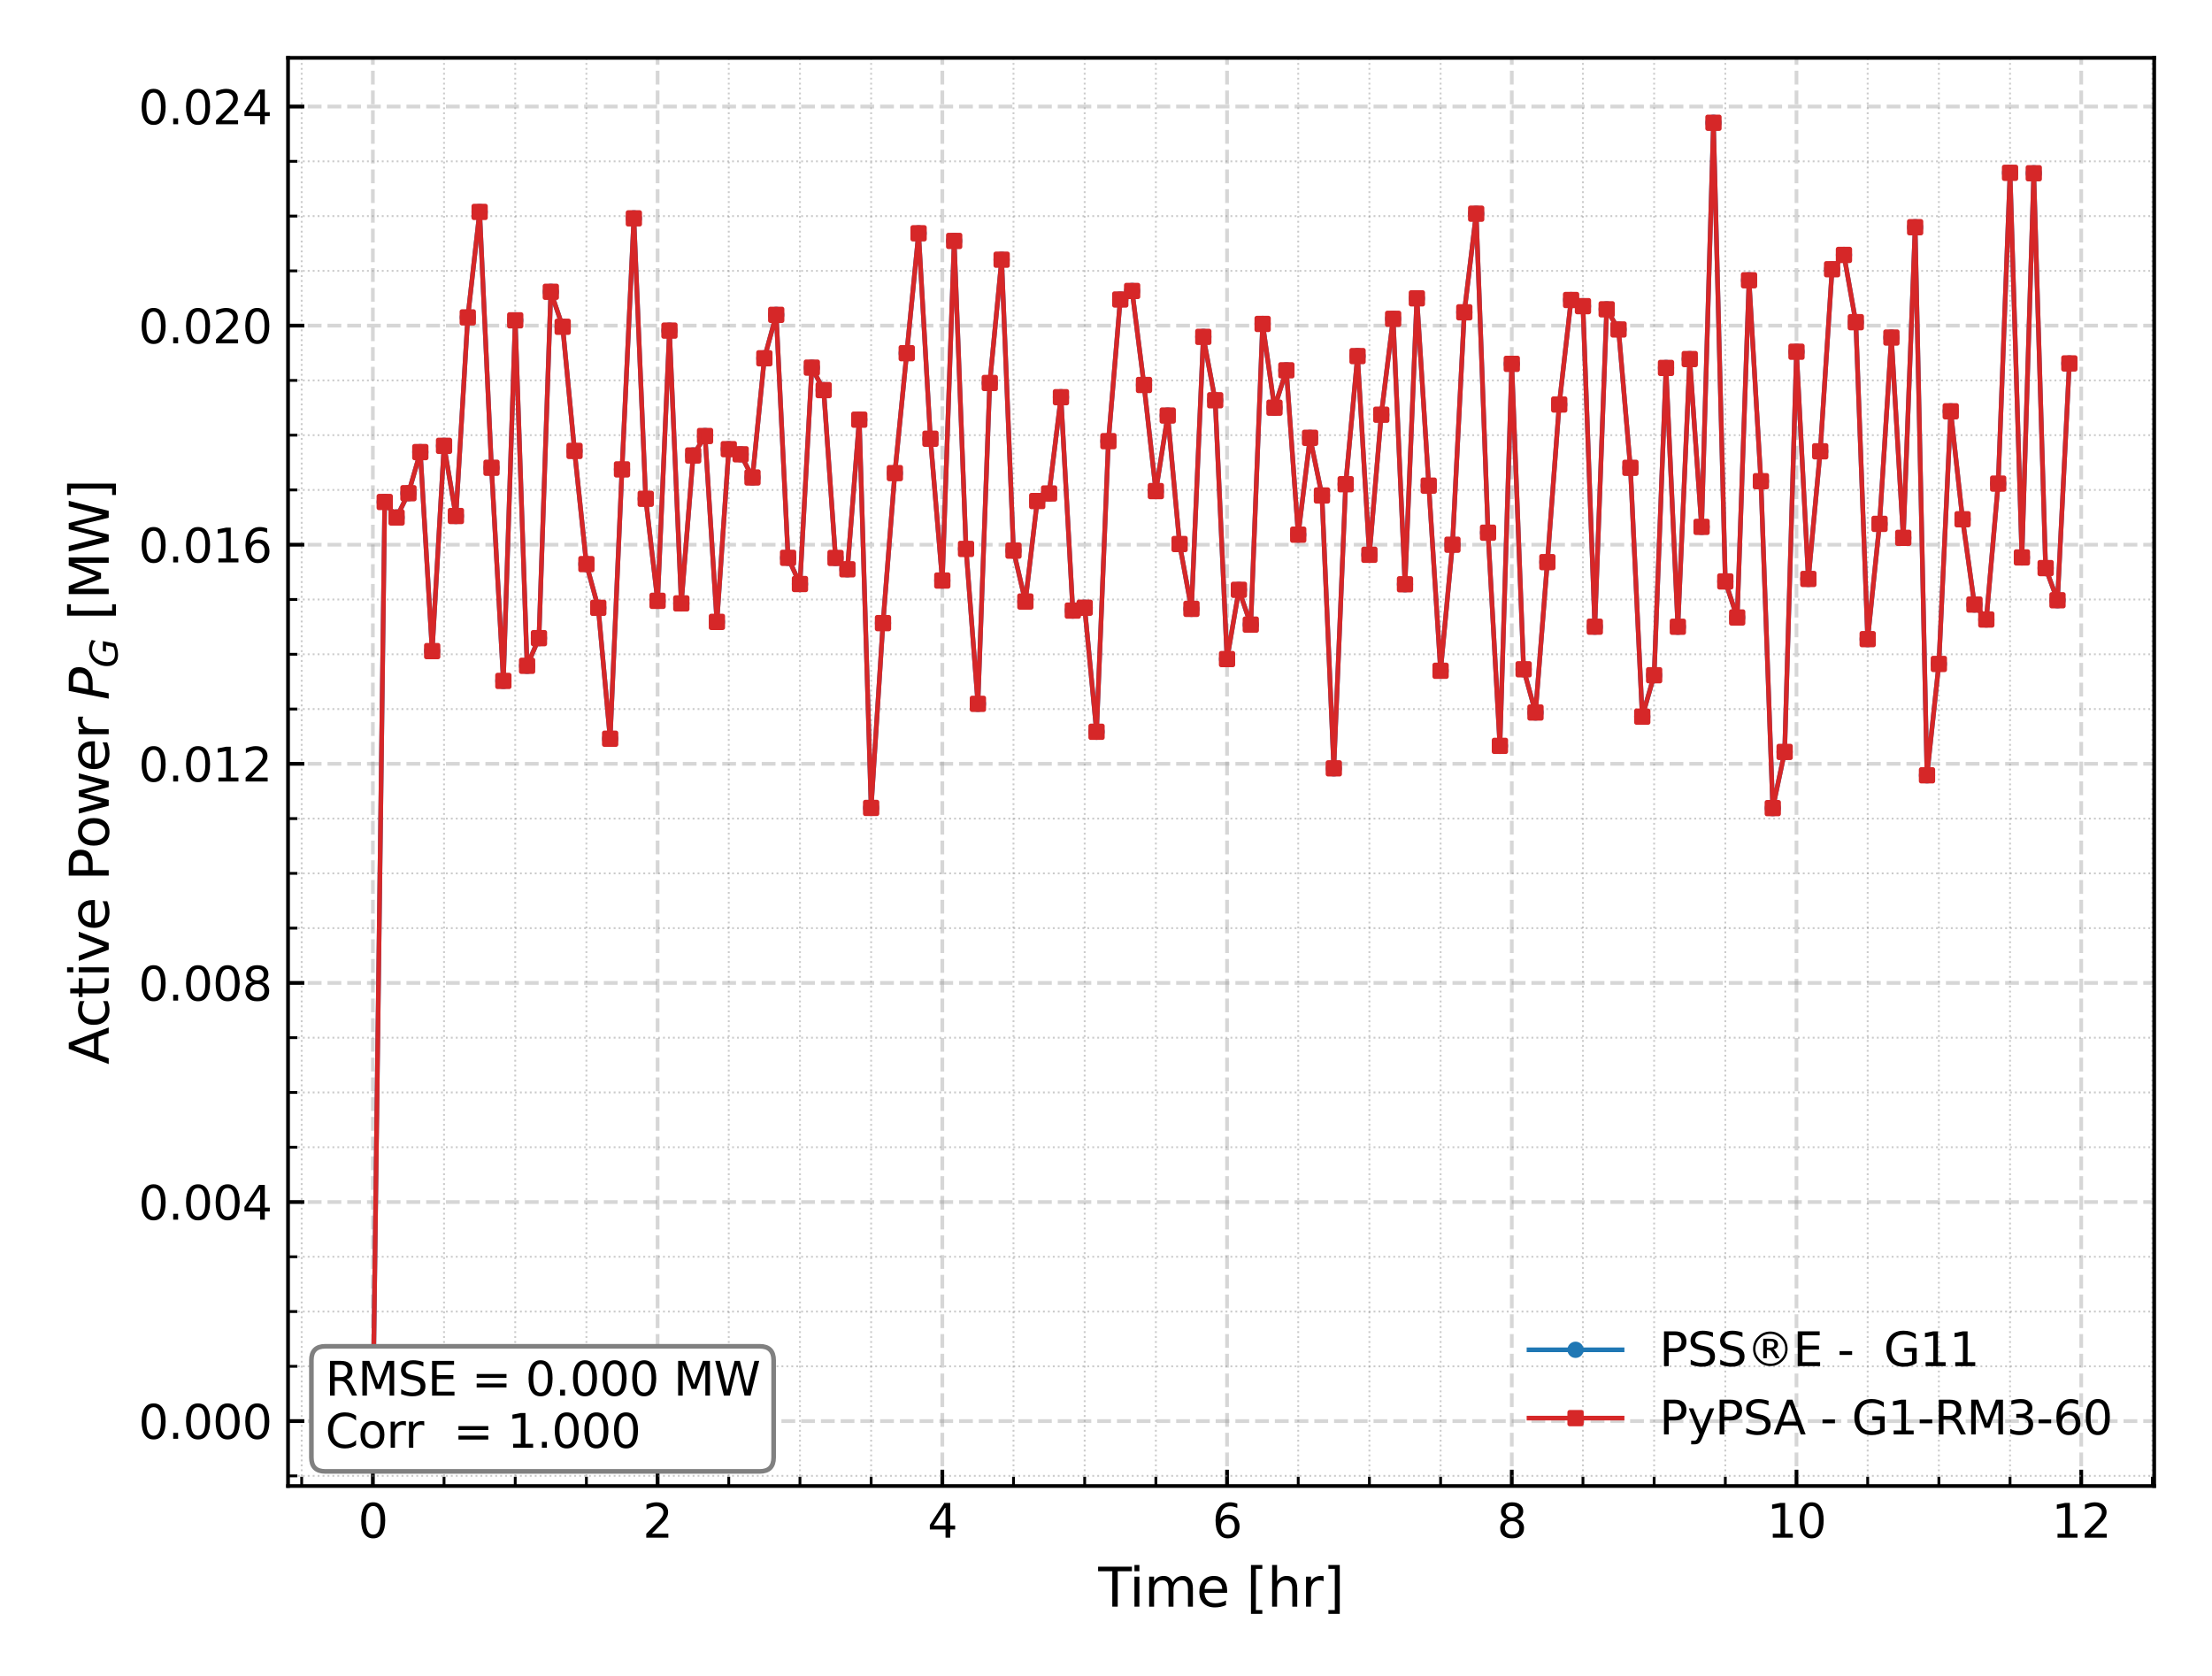 <?xml version="1.0" encoding="utf-8" standalone="no"?>
<!DOCTYPE svg PUBLIC "-//W3C//DTD SVG 1.1//EN"
  "http://www.w3.org/Graphics/SVG/1.1/DTD/svg11.dtd">
<svg xmlns:xlink="http://www.w3.org/1999/xlink" width="475.2pt" height="360pt" viewBox="0 0 475.2 360" xmlns="http://www.w3.org/2000/svg" version="1.1">
 <defs>
  <style type="text/css">*{stroke-linejoin: round; stroke-linecap: butt}</style>
 </defs>
 <g id="figure_1">
  <g id="patch_1">
   <path d="M 0 360 
L 475.2 360 
L 475.2 0 
L 0 0 
z
" style="fill: #ffffff"/>
  </g>
  <g id="axes_1">
   <g id="patch_2">
    <path d="M 61.878 319.2 
L 462.78 319.2 
L 462.78 12.42 
L 61.878 12.42 
z
" style="fill: #ffffff"/>
   </g>
   <g id="matplotlib.axis_1">
    <g id="xtick_1">
     <g id="line2d_1">
      <path d="M 80.101 319.2 
L 80.101 12.42 
" clip-path="url(#p8e87c704b8)" style="fill: none; stroke-dasharray: 2.96,1.28; stroke-dashoffset: 0; stroke: #999999; stroke-opacity: 0.4; stroke-width: 0.8"/>
     </g>
     <g id="line2d_2">
      <defs>
       <path id="mecea1c478a" d="M 0 0 
L 0 -3.5 
" style="stroke: #000000; stroke-width: 0.8"/>
      </defs>
      <g>
       <use xlink:href="#mecea1c478a" x="80.101" y="319.2" style="stroke: #000000; stroke-width: 0.8"/>
      </g>
     </g>
     <g id="text_1">
      <!-- 0 -->
      <g transform="translate(76.92 330.298)scale(0.1 -0.1)">
       <defs>
        <path id="DejaVuSans-30" d="M 2034 4250 
Q 1547 4250 1301 3770 
Q 1056 3291 1056 2328 
Q 1056 1369 1301 889 
Q 1547 409 2034 409 
Q 2525 409 2770 889 
Q 3016 1369 3016 2328 
Q 3016 3291 2770 3770 
Q 2525 4250 2034 4250 
z
M 2034 4750 
Q 2819 4750 3233 4129 
Q 3647 3509 3647 2328 
Q 3647 1150 3233 529 
Q 2819 -91 2034 -91 
Q 1250 -91 836 529 
Q 422 1150 422 2328 
Q 422 3509 836 4129 
Q 1250 4750 2034 4750 
z
" transform="scale(0.016)"/>
       </defs>
       <use xlink:href="#DejaVuSans-30"/>
      </g>
     </g>
    </g>
    <g id="xtick_2">
     <g id="line2d_3">
      <path d="M 141.268 319.2 
L 141.268 12.42 
" clip-path="url(#p8e87c704b8)" style="fill: none; stroke-dasharray: 2.96,1.28; stroke-dashoffset: 0; stroke: #999999; stroke-opacity: 0.4; stroke-width: 0.8"/>
     </g>
     <g id="line2d_4">
      <g>
       <use xlink:href="#mecea1c478a" x="141.268" y="319.2" style="stroke: #000000; stroke-width: 0.8"/>
      </g>
     </g>
     <g id="text_2">
      <!-- 2 -->
      <g transform="translate(138.087 330.298)scale(0.1 -0.1)">
       <defs>
        <path id="DejaVuSans-32" d="M 1228 531 
L 3431 531 
L 3431 0 
L 469 0 
L 469 531 
Q 828 903 1448 1529 
Q 2069 2156 2228 2338 
Q 2531 2678 2651 2914 
Q 2772 3150 2772 3378 
Q 2772 3750 2511 3984 
Q 2250 4219 1831 4219 
Q 1534 4219 1204 4116 
Q 875 4013 500 3803 
L 500 4441 
Q 881 4594 1212 4672 
Q 1544 4750 1819 4750 
Q 2544 4750 2975 4387 
Q 3406 4025 3406 3419 
Q 3406 3131 3298 2873 
Q 3191 2616 2906 2266 
Q 2828 2175 2409 1742 
Q 1991 1309 1228 531 
z
" transform="scale(0.016)"/>
       </defs>
       <use xlink:href="#DejaVuSans-32"/>
      </g>
     </g>
    </g>
    <g id="xtick_3">
     <g id="line2d_5">
      <path d="M 202.436 319.2 
L 202.436 12.42 
" clip-path="url(#p8e87c704b8)" style="fill: none; stroke-dasharray: 2.96,1.28; stroke-dashoffset: 0; stroke: #999999; stroke-opacity: 0.4; stroke-width: 0.8"/>
     </g>
     <g id="line2d_6">
      <g>
       <use xlink:href="#mecea1c478a" x="202.436" y="319.2" style="stroke: #000000; stroke-width: 0.8"/>
      </g>
     </g>
     <g id="text_3">
      <!-- 4 -->
      <g transform="translate(199.255 330.298)scale(0.1 -0.1)">
       <defs>
        <path id="DejaVuSans-34" d="M 2419 4116 
L 825 1625 
L 2419 1625 
L 2419 4116 
z
M 2253 4666 
L 3047 4666 
L 3047 1625 
L 3713 1625 
L 3713 1100 
L 3047 1100 
L 3047 0 
L 2419 0 
L 2419 1100 
L 313 1100 
L 313 1709 
L 2253 4666 
z
" transform="scale(0.016)"/>
       </defs>
       <use xlink:href="#DejaVuSans-34"/>
      </g>
     </g>
    </g>
    <g id="xtick_4">
     <g id="line2d_7">
      <path d="M 263.603 319.2 
L 263.603 12.42 
" clip-path="url(#p8e87c704b8)" style="fill: none; stroke-dasharray: 2.96,1.28; stroke-dashoffset: 0; stroke: #999999; stroke-opacity: 0.4; stroke-width: 0.8"/>
     </g>
     <g id="line2d_8">
      <g>
       <use xlink:href="#mecea1c478a" x="263.603" y="319.2" style="stroke: #000000; stroke-width: 0.8"/>
      </g>
     </g>
     <g id="text_4">
      <!-- 6 -->
      <g transform="translate(260.422 330.298)scale(0.1 -0.1)">
       <defs>
        <path id="DejaVuSans-36" d="M 2113 2584 
Q 1688 2584 1439 2293 
Q 1191 2003 1191 1497 
Q 1191 994 1439 701 
Q 1688 409 2113 409 
Q 2538 409 2786 701 
Q 3034 994 3034 1497 
Q 3034 2003 2786 2293 
Q 2538 2584 2113 2584 
z
M 3366 4563 
L 3366 3988 
Q 3128 4100 2886 4159 
Q 2644 4219 2406 4219 
Q 1781 4219 1451 3797 
Q 1122 3375 1075 2522 
Q 1259 2794 1537 2939 
Q 1816 3084 2150 3084 
Q 2853 3084 3261 2657 
Q 3669 2231 3669 1497 
Q 3669 778 3244 343 
Q 2819 -91 2113 -91 
Q 1303 -91 875 529 
Q 447 1150 447 2328 
Q 447 3434 972 4092 
Q 1497 4750 2381 4750 
Q 2619 4750 2861 4703 
Q 3103 4656 3366 4563 
z
" transform="scale(0.016)"/>
       </defs>
       <use xlink:href="#DejaVuSans-36"/>
      </g>
     </g>
    </g>
    <g id="xtick_5">
     <g id="line2d_9">
      <path d="M 324.771 319.2 
L 324.771 12.42 
" clip-path="url(#p8e87c704b8)" style="fill: none; stroke-dasharray: 2.96,1.28; stroke-dashoffset: 0; stroke: #999999; stroke-opacity: 0.4; stroke-width: 0.8"/>
     </g>
     <g id="line2d_10">
      <g>
       <use xlink:href="#mecea1c478a" x="324.771" y="319.2" style="stroke: #000000; stroke-width: 0.8"/>
      </g>
     </g>
     <g id="text_5">
      <!-- 8 -->
      <g transform="translate(321.59 330.298)scale(0.1 -0.1)">
       <defs>
        <path id="DejaVuSans-38" d="M 2034 2216 
Q 1584 2216 1326 1975 
Q 1069 1734 1069 1313 
Q 1069 891 1326 650 
Q 1584 409 2034 409 
Q 2484 409 2743 651 
Q 3003 894 3003 1313 
Q 3003 1734 2745 1975 
Q 2488 2216 2034 2216 
z
M 1403 2484 
Q 997 2584 770 2862 
Q 544 3141 544 3541 
Q 544 4100 942 4425 
Q 1341 4750 2034 4750 
Q 2731 4750 3128 4425 
Q 3525 4100 3525 3541 
Q 3525 3141 3298 2862 
Q 3072 2584 2669 2484 
Q 3125 2378 3379 2068 
Q 3634 1759 3634 1313 
Q 3634 634 3220 271 
Q 2806 -91 2034 -91 
Q 1263 -91 848 271 
Q 434 634 434 1313 
Q 434 1759 690 2068 
Q 947 2378 1403 2484 
z
M 1172 3481 
Q 1172 3119 1398 2916 
Q 1625 2713 2034 2713 
Q 2441 2713 2670 2916 
Q 2900 3119 2900 3481 
Q 2900 3844 2670 4047 
Q 2441 4250 2034 4250 
Q 1625 4250 1398 4047 
Q 1172 3844 1172 3481 
z
" transform="scale(0.016)"/>
       </defs>
       <use xlink:href="#DejaVuSans-38"/>
      </g>
     </g>
    </g>
    <g id="xtick_6">
     <g id="line2d_11">
      <path d="M 385.938 319.2 
L 385.938 12.42 
" clip-path="url(#p8e87c704b8)" style="fill: none; stroke-dasharray: 2.96,1.28; stroke-dashoffset: 0; stroke: #999999; stroke-opacity: 0.4; stroke-width: 0.8"/>
     </g>
     <g id="line2d_12">
      <g>
       <use xlink:href="#mecea1c478a" x="385.938" y="319.2" style="stroke: #000000; stroke-width: 0.8"/>
      </g>
     </g>
     <g id="text_6">
      <!-- 10 -->
      <g transform="translate(379.576 330.298)scale(0.1 -0.1)">
       <defs>
        <path id="DejaVuSans-31" d="M 794 531 
L 1825 531 
L 1825 4091 
L 703 3866 
L 703 4441 
L 1819 4666 
L 2450 4666 
L 2450 531 
L 3481 531 
L 3481 0 
L 794 0 
L 794 531 
z
" transform="scale(0.016)"/>
       </defs>
       <use xlink:href="#DejaVuSans-31"/>
       <use xlink:href="#DejaVuSans-30" x="63.623"/>
      </g>
     </g>
    </g>
    <g id="xtick_7">
     <g id="line2d_13">
      <path d="M 447.106 319.2 
L 447.106 12.42 
" clip-path="url(#p8e87c704b8)" style="fill: none; stroke-dasharray: 2.96,1.28; stroke-dashoffset: 0; stroke: #999999; stroke-opacity: 0.4; stroke-width: 0.8"/>
     </g>
     <g id="line2d_14">
      <g>
       <use xlink:href="#mecea1c478a" x="447.106" y="319.2" style="stroke: #000000; stroke-width: 0.8"/>
      </g>
     </g>
     <g id="text_7">
      <!-- 12 -->
      <g transform="translate(440.743 330.298)scale(0.1 -0.1)">
       <use xlink:href="#DejaVuSans-31"/>
       <use xlink:href="#DejaVuSans-32" x="63.623"/>
      </g>
     </g>
    </g>
    <g id="xtick_8">
     <g id="line2d_15">
      <path d="M 64.809 319.2 
L 64.809 12.42 
" clip-path="url(#p8e87c704b8)" style="fill: none; stroke-dasharray: 0.4,0.66; stroke-dashoffset: 0; stroke: #999999; stroke-opacity: 0.5; stroke-width: 0.4"/>
     </g>
     <g id="line2d_16">
      <defs>
       <path id="md674818a7a" d="M 0 0 
L 0 -2 
" style="stroke: #000000; stroke-width: 0.6"/>
      </defs>
      <g>
       <use xlink:href="#md674818a7a" x="64.809" y="319.2" style="stroke: #000000; stroke-width: 0.6"/>
      </g>
     </g>
    </g>
    <g id="xtick_9">
     <g id="line2d_17">
      <path d="M 95.393 319.2 
L 95.393 12.42 
" clip-path="url(#p8e87c704b8)" style="fill: none; stroke-dasharray: 0.4,0.66; stroke-dashoffset: 0; stroke: #999999; stroke-opacity: 0.5; stroke-width: 0.4"/>
     </g>
     <g id="line2d_18">
      <g>
       <use xlink:href="#md674818a7a" x="95.393" y="319.2" style="stroke: #000000; stroke-width: 0.6"/>
      </g>
     </g>
    </g>
    <g id="xtick_10">
     <g id="line2d_19">
      <path d="M 110.685 319.2 
L 110.685 12.42 
" clip-path="url(#p8e87c704b8)" style="fill: none; stroke-dasharray: 0.4,0.66; stroke-dashoffset: 0; stroke: #999999; stroke-opacity: 0.5; stroke-width: 0.4"/>
     </g>
     <g id="line2d_20">
      <g>
       <use xlink:href="#md674818a7a" x="110.685" y="319.2" style="stroke: #000000; stroke-width: 0.6"/>
      </g>
     </g>
    </g>
    <g id="xtick_11">
     <g id="line2d_21">
      <path d="M 125.976 319.2 
L 125.976 12.42 
" clip-path="url(#p8e87c704b8)" style="fill: none; stroke-dasharray: 0.4,0.66; stroke-dashoffset: 0; stroke: #999999; stroke-opacity: 0.5; stroke-width: 0.4"/>
     </g>
     <g id="line2d_22">
      <g>
       <use xlink:href="#md674818a7a" x="125.976" y="319.2" style="stroke: #000000; stroke-width: 0.6"/>
      </g>
     </g>
    </g>
    <g id="xtick_12">
     <g id="line2d_23">
      <path d="M 156.56 319.2 
L 156.56 12.42 
" clip-path="url(#p8e87c704b8)" style="fill: none; stroke-dasharray: 0.4,0.66; stroke-dashoffset: 0; stroke: #999999; stroke-opacity: 0.5; stroke-width: 0.4"/>
     </g>
     <g id="line2d_24">
      <g>
       <use xlink:href="#md674818a7a" x="156.56" y="319.2" style="stroke: #000000; stroke-width: 0.6"/>
      </g>
     </g>
    </g>
    <g id="xtick_13">
     <g id="line2d_25">
      <path d="M 171.852 319.2 
L 171.852 12.42 
" clip-path="url(#p8e87c704b8)" style="fill: none; stroke-dasharray: 0.4,0.66; stroke-dashoffset: 0; stroke: #999999; stroke-opacity: 0.5; stroke-width: 0.4"/>
     </g>
     <g id="line2d_26">
      <g>
       <use xlink:href="#md674818a7a" x="171.852" y="319.2" style="stroke: #000000; stroke-width: 0.6"/>
      </g>
     </g>
    </g>
    <g id="xtick_14">
     <g id="line2d_27">
      <path d="M 187.144 319.2 
L 187.144 12.42 
" clip-path="url(#p8e87c704b8)" style="fill: none; stroke-dasharray: 0.4,0.66; stroke-dashoffset: 0; stroke: #999999; stroke-opacity: 0.5; stroke-width: 0.4"/>
     </g>
     <g id="line2d_28">
      <g>
       <use xlink:href="#md674818a7a" x="187.144" y="319.2" style="stroke: #000000; stroke-width: 0.6"/>
      </g>
     </g>
    </g>
    <g id="xtick_15">
     <g id="line2d_29">
      <path d="M 217.728 319.2 
L 217.728 12.42 
" clip-path="url(#p8e87c704b8)" style="fill: none; stroke-dasharray: 0.4,0.66; stroke-dashoffset: 0; stroke: #999999; stroke-opacity: 0.5; stroke-width: 0.4"/>
     </g>
     <g id="line2d_30">
      <g>
       <use xlink:href="#md674818a7a" x="217.728" y="319.2" style="stroke: #000000; stroke-width: 0.6"/>
      </g>
     </g>
    </g>
    <g id="xtick_16">
     <g id="line2d_31">
      <path d="M 233.02 319.2 
L 233.02 12.42 
" clip-path="url(#p8e87c704b8)" style="fill: none; stroke-dasharray: 0.4,0.66; stroke-dashoffset: 0; stroke: #999999; stroke-opacity: 0.5; stroke-width: 0.4"/>
     </g>
     <g id="line2d_32">
      <g>
       <use xlink:href="#md674818a7a" x="233.02" y="319.2" style="stroke: #000000; stroke-width: 0.6"/>
      </g>
     </g>
    </g>
    <g id="xtick_17">
     <g id="line2d_33">
      <path d="M 248.311 319.2 
L 248.311 12.42 
" clip-path="url(#p8e87c704b8)" style="fill: none; stroke-dasharray: 0.4,0.66; stroke-dashoffset: 0; stroke: #999999; stroke-opacity: 0.5; stroke-width: 0.4"/>
     </g>
     <g id="line2d_34">
      <g>
       <use xlink:href="#md674818a7a" x="248.311" y="319.2" style="stroke: #000000; stroke-width: 0.6"/>
      </g>
     </g>
    </g>
    <g id="xtick_18">
     <g id="line2d_35">
      <path d="M 278.895 319.2 
L 278.895 12.42 
" clip-path="url(#p8e87c704b8)" style="fill: none; stroke-dasharray: 0.4,0.66; stroke-dashoffset: 0; stroke: #999999; stroke-opacity: 0.5; stroke-width: 0.4"/>
     </g>
     <g id="line2d_36">
      <g>
       <use xlink:href="#md674818a7a" x="278.895" y="319.2" style="stroke: #000000; stroke-width: 0.6"/>
      </g>
     </g>
    </g>
    <g id="xtick_19">
     <g id="line2d_37">
      <path d="M 294.187 319.2 
L 294.187 12.42 
" clip-path="url(#p8e87c704b8)" style="fill: none; stroke-dasharray: 0.4,0.66; stroke-dashoffset: 0; stroke: #999999; stroke-opacity: 0.5; stroke-width: 0.4"/>
     </g>
     <g id="line2d_38">
      <g>
       <use xlink:href="#md674818a7a" x="294.187" y="319.2" style="stroke: #000000; stroke-width: 0.6"/>
      </g>
     </g>
    </g>
    <g id="xtick_20">
     <g id="line2d_39">
      <path d="M 309.479 319.2 
L 309.479 12.42 
" clip-path="url(#p8e87c704b8)" style="fill: none; stroke-dasharray: 0.4,0.66; stroke-dashoffset: 0; stroke: #999999; stroke-opacity: 0.5; stroke-width: 0.4"/>
     </g>
     <g id="line2d_40">
      <g>
       <use xlink:href="#md674818a7a" x="309.479" y="319.2" style="stroke: #000000; stroke-width: 0.6"/>
      </g>
     </g>
    </g>
    <g id="xtick_21">
     <g id="line2d_41">
      <path d="M 340.063 319.2 
L 340.063 12.42 
" clip-path="url(#p8e87c704b8)" style="fill: none; stroke-dasharray: 0.4,0.66; stroke-dashoffset: 0; stroke: #999999; stroke-opacity: 0.5; stroke-width: 0.4"/>
     </g>
     <g id="line2d_42">
      <g>
       <use xlink:href="#md674818a7a" x="340.063" y="319.2" style="stroke: #000000; stroke-width: 0.6"/>
      </g>
     </g>
    </g>
    <g id="xtick_22">
     <g id="line2d_43">
      <path d="M 355.355 319.2 
L 355.355 12.42 
" clip-path="url(#p8e87c704b8)" style="fill: none; stroke-dasharray: 0.4,0.66; stroke-dashoffset: 0; stroke: #999999; stroke-opacity: 0.5; stroke-width: 0.4"/>
     </g>
     <g id="line2d_44">
      <g>
       <use xlink:href="#md674818a7a" x="355.355" y="319.2" style="stroke: #000000; stroke-width: 0.6"/>
      </g>
     </g>
    </g>
    <g id="xtick_23">
     <g id="line2d_45">
      <path d="M 370.646 319.2 
L 370.646 12.42 
" clip-path="url(#p8e87c704b8)" style="fill: none; stroke-dasharray: 0.4,0.66; stroke-dashoffset: 0; stroke: #999999; stroke-opacity: 0.5; stroke-width: 0.4"/>
     </g>
     <g id="line2d_46">
      <g>
       <use xlink:href="#md674818a7a" x="370.646" y="319.2" style="stroke: #000000; stroke-width: 0.6"/>
      </g>
     </g>
    </g>
    <g id="xtick_24">
     <g id="line2d_47">
      <path d="M 401.23 319.2 
L 401.23 12.42 
" clip-path="url(#p8e87c704b8)" style="fill: none; stroke-dasharray: 0.4,0.66; stroke-dashoffset: 0; stroke: #999999; stroke-opacity: 0.5; stroke-width: 0.4"/>
     </g>
     <g id="line2d_48">
      <g>
       <use xlink:href="#md674818a7a" x="401.23" y="319.2" style="stroke: #000000; stroke-width: 0.6"/>
      </g>
     </g>
    </g>
    <g id="xtick_25">
     <g id="line2d_49">
      <path d="M 416.522 319.2 
L 416.522 12.42 
" clip-path="url(#p8e87c704b8)" style="fill: none; stroke-dasharray: 0.4,0.66; stroke-dashoffset: 0; stroke: #999999; stroke-opacity: 0.5; stroke-width: 0.4"/>
     </g>
     <g id="line2d_50">
      <g>
       <use xlink:href="#md674818a7a" x="416.522" y="319.2" style="stroke: #000000; stroke-width: 0.6"/>
      </g>
     </g>
    </g>
    <g id="xtick_26">
     <g id="line2d_51">
      <path d="M 431.814 319.2 
L 431.814 12.42 
" clip-path="url(#p8e87c704b8)" style="fill: none; stroke-dasharray: 0.4,0.66; stroke-dashoffset: 0; stroke: #999999; stroke-opacity: 0.5; stroke-width: 0.4"/>
     </g>
     <g id="line2d_52">
      <g>
       <use xlink:href="#md674818a7a" x="431.814" y="319.2" style="stroke: #000000; stroke-width: 0.6"/>
      </g>
     </g>
    </g>
    <g id="xtick_27">
     <g id="line2d_53">
      <path d="M 462.398 319.2 
L 462.398 12.42 
" clip-path="url(#p8e87c704b8)" style="fill: none; stroke-dasharray: 0.4,0.66; stroke-dashoffset: 0; stroke: #999999; stroke-opacity: 0.5; stroke-width: 0.4"/>
     </g>
     <g id="line2d_54">
      <g>
       <use xlink:href="#md674818a7a" x="462.398" y="319.2" style="stroke: #000000; stroke-width: 0.6"/>
      </g>
     </g>
    </g>
    <g id="text_8">
     <!-- Time [hr] -->
     <g transform="translate(235.938 345.116)scale(0.115 -0.115)">
      <defs>
       <path id="DejaVuSans-54" d="M -19 4666 
L 3928 4666 
L 3928 4134 
L 2272 4134 
L 2272 0 
L 1638 0 
L 1638 4134 
L -19 4134 
L -19 4666 
z
" transform="scale(0.016)"/>
       <path id="DejaVuSans-69" d="M 603 3500 
L 1178 3500 
L 1178 0 
L 603 0 
L 603 3500 
z
M 603 4863 
L 1178 4863 
L 1178 4134 
L 603 4134 
L 603 4863 
z
" transform="scale(0.016)"/>
       <path id="DejaVuSans-6d" d="M 3328 2828 
Q 3544 3216 3844 3400 
Q 4144 3584 4550 3584 
Q 5097 3584 5394 3201 
Q 5691 2819 5691 2113 
L 5691 0 
L 5113 0 
L 5113 2094 
Q 5113 2597 4934 2840 
Q 4756 3084 4391 3084 
Q 3944 3084 3684 2787 
Q 3425 2491 3425 1978 
L 3425 0 
L 2847 0 
L 2847 2094 
Q 2847 2600 2669 2842 
Q 2491 3084 2119 3084 
Q 1678 3084 1418 2786 
Q 1159 2488 1159 1978 
L 1159 0 
L 581 0 
L 581 3500 
L 1159 3500 
L 1159 2956 
Q 1356 3278 1631 3431 
Q 1906 3584 2284 3584 
Q 2666 3584 2933 3390 
Q 3200 3197 3328 2828 
z
" transform="scale(0.016)"/>
       <path id="DejaVuSans-65" d="M 3597 1894 
L 3597 1613 
L 953 1613 
Q 991 1019 1311 708 
Q 1631 397 2203 397 
Q 2534 397 2845 478 
Q 3156 559 3463 722 
L 3463 178 
Q 3153 47 2828 -22 
Q 2503 -91 2169 -91 
Q 1331 -91 842 396 
Q 353 884 353 1716 
Q 353 2575 817 3079 
Q 1281 3584 2069 3584 
Q 2775 3584 3186 3129 
Q 3597 2675 3597 1894 
z
M 3022 2063 
Q 3016 2534 2758 2815 
Q 2500 3097 2075 3097 
Q 1594 3097 1305 2825 
Q 1016 2553 972 2059 
L 3022 2063 
z
" transform="scale(0.016)"/>
       <path id="DejaVuSans-20" transform="scale(0.016)"/>
       <path id="DejaVuSans-5b" d="M 550 4863 
L 1875 4863 
L 1875 4416 
L 1125 4416 
L 1125 -397 
L 1875 -397 
L 1875 -844 
L 550 -844 
L 550 4863 
z
" transform="scale(0.016)"/>
       <path id="DejaVuSans-68" d="M 3513 2113 
L 3513 0 
L 2938 0 
L 2938 2094 
Q 2938 2591 2744 2837 
Q 2550 3084 2163 3084 
Q 1697 3084 1428 2787 
Q 1159 2491 1159 1978 
L 1159 0 
L 581 0 
L 581 4863 
L 1159 4863 
L 1159 2956 
Q 1366 3272 1645 3428 
Q 1925 3584 2291 3584 
Q 2894 3584 3203 3211 
Q 3513 2838 3513 2113 
z
" transform="scale(0.016)"/>
       <path id="DejaVuSans-72" d="M 2631 2963 
Q 2534 3019 2420 3045 
Q 2306 3072 2169 3072 
Q 1681 3072 1420 2755 
Q 1159 2438 1159 1844 
L 1159 0 
L 581 0 
L 581 3500 
L 1159 3500 
L 1159 2956 
Q 1341 3275 1631 3429 
Q 1922 3584 2338 3584 
Q 2397 3584 2469 3576 
Q 2541 3569 2628 3553 
L 2631 2963 
z
" transform="scale(0.016)"/>
       <path id="DejaVuSans-5d" d="M 1947 4863 
L 1947 -844 
L 622 -844 
L 622 -397 
L 1369 -397 
L 1369 4416 
L 622 4416 
L 622 4863 
L 1947 4863 
z
" transform="scale(0.016)"/>
      </defs>
      <use xlink:href="#DejaVuSans-54"/>
      <use xlink:href="#DejaVuSans-69" x="57.959"/>
      <use xlink:href="#DejaVuSans-6d" x="85.742"/>
      <use xlink:href="#DejaVuSans-65" x="183.154"/>
      <use xlink:href="#DejaVuSans-20" x="244.678"/>
      <use xlink:href="#DejaVuSans-5b" x="276.465"/>
      <use xlink:href="#DejaVuSans-68" x="315.479"/>
      <use xlink:href="#DejaVuSans-72" x="378.857"/>
      <use xlink:href="#DejaVuSans-5d" x="419.971"/>
     </g>
    </g>
   </g>
   <g id="matplotlib.axis_2">
    <g id="ytick_1">
     <g id="line2d_55">
      <path d="M 61.878 305.255 
L 462.78 305.255 
" clip-path="url(#p8e87c704b8)" style="fill: none; stroke-dasharray: 2.96,1.28; stroke-dashoffset: 0; stroke: #999999; stroke-opacity: 0.4; stroke-width: 0.8"/>
     </g>
     <g id="line2d_56">
      <defs>
       <path id="m2f72a28333" d="M 0 0 
L 3.5 0 
" style="stroke: #000000; stroke-width: 0.8"/>
      </defs>
      <g>
       <use xlink:href="#m2f72a28333" x="61.878" y="305.255" style="stroke: #000000; stroke-width: 0.8"/>
      </g>
     </g>
     <g id="text_9">
      <!-- 0.000 -->
      <g transform="translate(29.75 309.055)scale(0.1 -0.1)">
       <defs>
        <path id="DejaVuSans-2e" d="M 684 794 
L 1344 794 
L 1344 0 
L 684 0 
L 684 794 
z
" transform="scale(0.016)"/>
       </defs>
       <use xlink:href="#DejaVuSans-30"/>
       <use xlink:href="#DejaVuSans-2e" x="63.623"/>
       <use xlink:href="#DejaVuSans-30" x="95.41"/>
       <use xlink:href="#DejaVuSans-30" x="159.033"/>
       <use xlink:href="#DejaVuSans-30" x="222.656"/>
      </g>
     </g>
    </g>
    <g id="ytick_2">
     <g id="line2d_57">
      <path d="M 61.878 258.194 
L 462.78 258.194 
" clip-path="url(#p8e87c704b8)" style="fill: none; stroke-dasharray: 2.96,1.28; stroke-dashoffset: 0; stroke: #999999; stroke-opacity: 0.4; stroke-width: 0.8"/>
     </g>
     <g id="line2d_58">
      <g>
       <use xlink:href="#m2f72a28333" x="61.878" y="258.194" style="stroke: #000000; stroke-width: 0.8"/>
      </g>
     </g>
     <g id="text_10">
      <!-- 0.004 -->
      <g transform="translate(29.75 261.993)scale(0.1 -0.1)">
       <use xlink:href="#DejaVuSans-30"/>
       <use xlink:href="#DejaVuSans-2e" x="63.623"/>
       <use xlink:href="#DejaVuSans-30" x="95.41"/>
       <use xlink:href="#DejaVuSans-30" x="159.033"/>
       <use xlink:href="#DejaVuSans-34" x="222.656"/>
      </g>
     </g>
    </g>
    <g id="ytick_3">
     <g id="line2d_59">
      <path d="M 61.878 211.132 
L 462.78 211.132 
" clip-path="url(#p8e87c704b8)" style="fill: none; stroke-dasharray: 2.96,1.28; stroke-dashoffset: 0; stroke: #999999; stroke-opacity: 0.4; stroke-width: 0.8"/>
     </g>
     <g id="line2d_60">
      <g>
       <use xlink:href="#m2f72a28333" x="61.878" y="211.132" style="stroke: #000000; stroke-width: 0.8"/>
      </g>
     </g>
     <g id="text_11">
      <!-- 0.008 -->
      <g transform="translate(29.75 214.931)scale(0.1 -0.1)">
       <use xlink:href="#DejaVuSans-30"/>
       <use xlink:href="#DejaVuSans-2e" x="63.623"/>
       <use xlink:href="#DejaVuSans-30" x="95.41"/>
       <use xlink:href="#DejaVuSans-30" x="159.033"/>
       <use xlink:href="#DejaVuSans-38" x="222.656"/>
      </g>
     </g>
    </g>
    <g id="ytick_4">
     <g id="line2d_61">
      <path d="M 61.878 164.07 
L 462.78 164.07 
" clip-path="url(#p8e87c704b8)" style="fill: none; stroke-dasharray: 2.96,1.28; stroke-dashoffset: 0; stroke: #999999; stroke-opacity: 0.4; stroke-width: 0.8"/>
     </g>
     <g id="line2d_62">
      <g>
       <use xlink:href="#m2f72a28333" x="61.878" y="164.07" style="stroke: #000000; stroke-width: 0.8"/>
      </g>
     </g>
     <g id="text_12">
      <!-- 0.012 -->
      <g transform="translate(29.75 167.87)scale(0.1 -0.1)">
       <use xlink:href="#DejaVuSans-30"/>
       <use xlink:href="#DejaVuSans-2e" x="63.623"/>
       <use xlink:href="#DejaVuSans-30" x="95.41"/>
       <use xlink:href="#DejaVuSans-31" x="159.033"/>
       <use xlink:href="#DejaVuSans-32" x="222.656"/>
      </g>
     </g>
    </g>
    <g id="ytick_5">
     <g id="line2d_63">
      <path d="M 61.878 117.009 
L 462.78 117.009 
" clip-path="url(#p8e87c704b8)" style="fill: none; stroke-dasharray: 2.96,1.28; stroke-dashoffset: 0; stroke: #999999; stroke-opacity: 0.4; stroke-width: 0.8"/>
     </g>
     <g id="line2d_64">
      <g>
       <use xlink:href="#m2f72a28333" x="61.878" y="117.009" style="stroke: #000000; stroke-width: 0.8"/>
      </g>
     </g>
     <g id="text_13">
      <!-- 0.016 -->
      <g transform="translate(29.75 120.808)scale(0.1 -0.1)">
       <use xlink:href="#DejaVuSans-30"/>
       <use xlink:href="#DejaVuSans-2e" x="63.623"/>
       <use xlink:href="#DejaVuSans-30" x="95.41"/>
       <use xlink:href="#DejaVuSans-31" x="159.033"/>
       <use xlink:href="#DejaVuSans-36" x="222.656"/>
      </g>
     </g>
    </g>
    <g id="ytick_6">
     <g id="line2d_65">
      <path d="M 61.878 69.947 
L 462.78 69.947 
" clip-path="url(#p8e87c704b8)" style="fill: none; stroke-dasharray: 2.96,1.28; stroke-dashoffset: 0; stroke: #999999; stroke-opacity: 0.4; stroke-width: 0.8"/>
     </g>
     <g id="line2d_66">
      <g>
       <use xlink:href="#m2f72a28333" x="61.878" y="69.947" style="stroke: #000000; stroke-width: 0.8"/>
      </g>
     </g>
     <g id="text_14">
      <!-- 0.020 -->
      <g transform="translate(29.75 73.746)scale(0.1 -0.1)">
       <use xlink:href="#DejaVuSans-30"/>
       <use xlink:href="#DejaVuSans-2e" x="63.623"/>
       <use xlink:href="#DejaVuSans-30" x="95.41"/>
       <use xlink:href="#DejaVuSans-32" x="159.033"/>
       <use xlink:href="#DejaVuSans-30" x="222.656"/>
      </g>
     </g>
    </g>
    <g id="ytick_7">
     <g id="line2d_67">
      <path d="M 61.878 22.885 
L 462.78 22.885 
" clip-path="url(#p8e87c704b8)" style="fill: none; stroke-dasharray: 2.96,1.28; stroke-dashoffset: 0; stroke: #999999; stroke-opacity: 0.4; stroke-width: 0.8"/>
     </g>
     <g id="line2d_68">
      <g>
       <use xlink:href="#m2f72a28333" x="61.878" y="22.885" style="stroke: #000000; stroke-width: 0.8"/>
      </g>
     </g>
     <g id="text_15">
      <!-- 0.024 -->
      <g transform="translate(29.75 26.685)scale(0.1 -0.1)">
       <use xlink:href="#DejaVuSans-30"/>
       <use xlink:href="#DejaVuSans-2e" x="63.623"/>
       <use xlink:href="#DejaVuSans-30" x="95.41"/>
       <use xlink:href="#DejaVuSans-32" x="159.033"/>
       <use xlink:href="#DejaVuSans-34" x="222.656"/>
      </g>
     </g>
    </g>
    <g id="ytick_8">
     <g id="line2d_69">
      <path d="M 61.878 317.021 
L 462.78 317.021 
" clip-path="url(#p8e87c704b8)" style="fill: none; stroke-dasharray: 0.4,0.66; stroke-dashoffset: 0; stroke: #999999; stroke-opacity: 0.5; stroke-width: 0.4"/>
     </g>
     <g id="line2d_70">
      <defs>
       <path id="m8476c4bd73" d="M 0 0 
L 2 0 
" style="stroke: #000000; stroke-width: 0.6"/>
      </defs>
      <g>
       <use xlink:href="#m8476c4bd73" x="61.878" y="317.021" style="stroke: #000000; stroke-width: 0.6"/>
      </g>
     </g>
    </g>
    <g id="ytick_9">
     <g id="line2d_71">
      <path d="M 61.878 293.49 
L 462.78 293.49 
" clip-path="url(#p8e87c704b8)" style="fill: none; stroke-dasharray: 0.4,0.66; stroke-dashoffset: 0; stroke: #999999; stroke-opacity: 0.5; stroke-width: 0.4"/>
     </g>
     <g id="line2d_72">
      <g>
       <use xlink:href="#m8476c4bd73" x="61.878" y="293.49" style="stroke: #000000; stroke-width: 0.6"/>
      </g>
     </g>
    </g>
    <g id="ytick_10">
     <g id="line2d_73">
      <path d="M 61.878 281.725 
L 462.78 281.725 
" clip-path="url(#p8e87c704b8)" style="fill: none; stroke-dasharray: 0.4,0.66; stroke-dashoffset: 0; stroke: #999999; stroke-opacity: 0.5; stroke-width: 0.4"/>
     </g>
     <g id="line2d_74">
      <g>
       <use xlink:href="#m8476c4bd73" x="61.878" y="281.725" style="stroke: #000000; stroke-width: 0.6"/>
      </g>
     </g>
    </g>
    <g id="ytick_11">
     <g id="line2d_75">
      <path d="M 61.878 269.959 
L 462.78 269.959 
" clip-path="url(#p8e87c704b8)" style="fill: none; stroke-dasharray: 0.4,0.66; stroke-dashoffset: 0; stroke: #999999; stroke-opacity: 0.5; stroke-width: 0.4"/>
     </g>
     <g id="line2d_76">
      <g>
       <use xlink:href="#m8476c4bd73" x="61.878" y="269.959" style="stroke: #000000; stroke-width: 0.6"/>
      </g>
     </g>
    </g>
    <g id="ytick_12">
     <g id="line2d_77">
      <path d="M 61.878 246.428 
L 462.78 246.428 
" clip-path="url(#p8e87c704b8)" style="fill: none; stroke-dasharray: 0.4,0.66; stroke-dashoffset: 0; stroke: #999999; stroke-opacity: 0.5; stroke-width: 0.4"/>
     </g>
     <g id="line2d_78">
      <g>
       <use xlink:href="#m8476c4bd73" x="61.878" y="246.428" style="stroke: #000000; stroke-width: 0.6"/>
      </g>
     </g>
    </g>
    <g id="ytick_13">
     <g id="line2d_79">
      <path d="M 61.878 234.663 
L 462.78 234.663 
" clip-path="url(#p8e87c704b8)" style="fill: none; stroke-dasharray: 0.4,0.66; stroke-dashoffset: 0; stroke: #999999; stroke-opacity: 0.5; stroke-width: 0.4"/>
     </g>
     <g id="line2d_80">
      <g>
       <use xlink:href="#m8476c4bd73" x="61.878" y="234.663" style="stroke: #000000; stroke-width: 0.6"/>
      </g>
     </g>
    </g>
    <g id="ytick_14">
     <g id="line2d_81">
      <path d="M 61.878 222.898 
L 462.78 222.898 
" clip-path="url(#p8e87c704b8)" style="fill: none; stroke-dasharray: 0.4,0.66; stroke-dashoffset: 0; stroke: #999999; stroke-opacity: 0.5; stroke-width: 0.4"/>
     </g>
     <g id="line2d_82">
      <g>
       <use xlink:href="#m8476c4bd73" x="61.878" y="222.898" style="stroke: #000000; stroke-width: 0.6"/>
      </g>
     </g>
    </g>
    <g id="ytick_15">
     <g id="line2d_83">
      <path d="M 61.878 199.367 
L 462.78 199.367 
" clip-path="url(#p8e87c704b8)" style="fill: none; stroke-dasharray: 0.4,0.66; stroke-dashoffset: 0; stroke: #999999; stroke-opacity: 0.5; stroke-width: 0.4"/>
     </g>
     <g id="line2d_84">
      <g>
       <use xlink:href="#m8476c4bd73" x="61.878" y="199.367" style="stroke: #000000; stroke-width: 0.6"/>
      </g>
     </g>
    </g>
    <g id="ytick_16">
     <g id="line2d_85">
      <path d="M 61.878 187.601 
L 462.78 187.601 
" clip-path="url(#p8e87c704b8)" style="fill: none; stroke-dasharray: 0.4,0.66; stroke-dashoffset: 0; stroke: #999999; stroke-opacity: 0.5; stroke-width: 0.4"/>
     </g>
     <g id="line2d_86">
      <g>
       <use xlink:href="#m8476c4bd73" x="61.878" y="187.601" style="stroke: #000000; stroke-width: 0.6"/>
      </g>
     </g>
    </g>
    <g id="ytick_17">
     <g id="line2d_87">
      <path d="M 61.878 175.836 
L 462.78 175.836 
" clip-path="url(#p8e87c704b8)" style="fill: none; stroke-dasharray: 0.4,0.66; stroke-dashoffset: 0; stroke: #999999; stroke-opacity: 0.5; stroke-width: 0.4"/>
     </g>
     <g id="line2d_88">
      <g>
       <use xlink:href="#m8476c4bd73" x="61.878" y="175.836" style="stroke: #000000; stroke-width: 0.6"/>
      </g>
     </g>
    </g>
    <g id="ytick_18">
     <g id="line2d_89">
      <path d="M 61.878 152.305 
L 462.78 152.305 
" clip-path="url(#p8e87c704b8)" style="fill: none; stroke-dasharray: 0.4,0.66; stroke-dashoffset: 0; stroke: #999999; stroke-opacity: 0.5; stroke-width: 0.4"/>
     </g>
     <g id="line2d_90">
      <g>
       <use xlink:href="#m8476c4bd73" x="61.878" y="152.305" style="stroke: #000000; stroke-width: 0.6"/>
      </g>
     </g>
    </g>
    <g id="ytick_19">
     <g id="line2d_91">
      <path d="M 61.878 140.54 
L 462.78 140.54 
" clip-path="url(#p8e87c704b8)" style="fill: none; stroke-dasharray: 0.4,0.66; stroke-dashoffset: 0; stroke: #999999; stroke-opacity: 0.5; stroke-width: 0.4"/>
     </g>
     <g id="line2d_92">
      <g>
       <use xlink:href="#m8476c4bd73" x="61.878" y="140.54" style="stroke: #000000; stroke-width: 0.6"/>
      </g>
     </g>
    </g>
    <g id="ytick_20">
     <g id="line2d_93">
      <path d="M 61.878 128.774 
L 462.78 128.774 
" clip-path="url(#p8e87c704b8)" style="fill: none; stroke-dasharray: 0.4,0.66; stroke-dashoffset: 0; stroke: #999999; stroke-opacity: 0.5; stroke-width: 0.4"/>
     </g>
     <g id="line2d_94">
      <g>
       <use xlink:href="#m8476c4bd73" x="61.878" y="128.774" style="stroke: #000000; stroke-width: 0.6"/>
      </g>
     </g>
    </g>
    <g id="ytick_21">
     <g id="line2d_95">
      <path d="M 61.878 105.243 
L 462.78 105.243 
" clip-path="url(#p8e87c704b8)" style="fill: none; stroke-dasharray: 0.4,0.66; stroke-dashoffset: 0; stroke: #999999; stroke-opacity: 0.5; stroke-width: 0.4"/>
     </g>
     <g id="line2d_96">
      <g>
       <use xlink:href="#m8476c4bd73" x="61.878" y="105.243" style="stroke: #000000; stroke-width: 0.6"/>
      </g>
     </g>
    </g>
    <g id="ytick_22">
     <g id="line2d_97">
      <path d="M 61.878 93.478 
L 462.78 93.478 
" clip-path="url(#p8e87c704b8)" style="fill: none; stroke-dasharray: 0.4,0.66; stroke-dashoffset: 0; stroke: #999999; stroke-opacity: 0.5; stroke-width: 0.4"/>
     </g>
     <g id="line2d_98">
      <g>
       <use xlink:href="#m8476c4bd73" x="61.878" y="93.478" style="stroke: #000000; stroke-width: 0.6"/>
      </g>
     </g>
    </g>
    <g id="ytick_23">
     <g id="line2d_99">
      <path d="M 61.878 81.713 
L 462.78 81.713 
" clip-path="url(#p8e87c704b8)" style="fill: none; stroke-dasharray: 0.4,0.66; stroke-dashoffset: 0; stroke: #999999; stroke-opacity: 0.5; stroke-width: 0.4"/>
     </g>
     <g id="line2d_100">
      <g>
       <use xlink:href="#m8476c4bd73" x="61.878" y="81.713" style="stroke: #000000; stroke-width: 0.6"/>
      </g>
     </g>
    </g>
    <g id="ytick_24">
     <g id="line2d_101">
      <path d="M 61.878 58.182 
L 462.78 58.182 
" clip-path="url(#p8e87c704b8)" style="fill: none; stroke-dasharray: 0.4,0.66; stroke-dashoffset: 0; stroke: #999999; stroke-opacity: 0.5; stroke-width: 0.4"/>
     </g>
     <g id="line2d_102">
      <g>
       <use xlink:href="#m8476c4bd73" x="61.878" y="58.182" style="stroke: #000000; stroke-width: 0.6"/>
      </g>
     </g>
    </g>
    <g id="ytick_25">
     <g id="line2d_103">
      <path d="M 61.878 46.416 
L 462.78 46.416 
" clip-path="url(#p8e87c704b8)" style="fill: none; stroke-dasharray: 0.4,0.66; stroke-dashoffset: 0; stroke: #999999; stroke-opacity: 0.5; stroke-width: 0.4"/>
     </g>
     <g id="line2d_104">
      <g>
       <use xlink:href="#m8476c4bd73" x="61.878" y="46.416" style="stroke: #000000; stroke-width: 0.6"/>
      </g>
     </g>
    </g>
    <g id="ytick_26">
     <g id="line2d_105">
      <path d="M 61.878 34.651 
L 462.78 34.651 
" clip-path="url(#p8e87c704b8)" style="fill: none; stroke-dasharray: 0.4,0.66; stroke-dashoffset: 0; stroke: #999999; stroke-opacity: 0.5; stroke-width: 0.4"/>
     </g>
     <g id="line2d_106">
      <g>
       <use xlink:href="#m8476c4bd73" x="61.878" y="34.651" style="stroke: #000000; stroke-width: 0.6"/>
      </g>
     </g>
    </g>
    <g id="text_16">
     <!-- Active Power $P_G$ [MW] -->
     <g transform="translate(23.358 228.657)rotate(-90)scale(0.115 -0.115)">
      <defs>
       <path id="DejaVuSans-41" d="M 2188 4044 
L 1331 1722 
L 3047 1722 
L 2188 4044 
z
M 1831 4666 
L 2547 4666 
L 4325 0 
L 3669 0 
L 3244 1197 
L 1141 1197 
L 716 0 
L 50 0 
L 1831 4666 
z
" transform="scale(0.016)"/>
       <path id="DejaVuSans-63" d="M 3122 3366 
L 3122 2828 
Q 2878 2963 2633 3030 
Q 2388 3097 2138 3097 
Q 1578 3097 1268 2742 
Q 959 2388 959 1747 
Q 959 1106 1268 751 
Q 1578 397 2138 397 
Q 2388 397 2633 464 
Q 2878 531 3122 666 
L 3122 134 
Q 2881 22 2623 -34 
Q 2366 -91 2075 -91 
Q 1284 -91 818 406 
Q 353 903 353 1747 
Q 353 2603 823 3093 
Q 1294 3584 2113 3584 
Q 2378 3584 2631 3529 
Q 2884 3475 3122 3366 
z
" transform="scale(0.016)"/>
       <path id="DejaVuSans-74" d="M 1172 4494 
L 1172 3500 
L 2356 3500 
L 2356 3053 
L 1172 3053 
L 1172 1153 
Q 1172 725 1289 603 
Q 1406 481 1766 481 
L 2356 481 
L 2356 0 
L 1766 0 
Q 1100 0 847 248 
Q 594 497 594 1153 
L 594 3053 
L 172 3053 
L 172 3500 
L 594 3500 
L 594 4494 
L 1172 4494 
z
" transform="scale(0.016)"/>
       <path id="DejaVuSans-76" d="M 191 3500 
L 800 3500 
L 1894 563 
L 2988 3500 
L 3597 3500 
L 2284 0 
L 1503 0 
L 191 3500 
z
" transform="scale(0.016)"/>
       <path id="DejaVuSans-50" d="M 1259 4147 
L 1259 2394 
L 2053 2394 
Q 2494 2394 2734 2622 
Q 2975 2850 2975 3272 
Q 2975 3691 2734 3919 
Q 2494 4147 2053 4147 
L 1259 4147 
z
M 628 4666 
L 2053 4666 
Q 2838 4666 3239 4311 
Q 3641 3956 3641 3272 
Q 3641 2581 3239 2228 
Q 2838 1875 2053 1875 
L 1259 1875 
L 1259 0 
L 628 0 
L 628 4666 
z
" transform="scale(0.016)"/>
       <path id="DejaVuSans-6f" d="M 1959 3097 
Q 1497 3097 1228 2736 
Q 959 2375 959 1747 
Q 959 1119 1226 758 
Q 1494 397 1959 397 
Q 2419 397 2687 759 
Q 2956 1122 2956 1747 
Q 2956 2369 2687 2733 
Q 2419 3097 1959 3097 
z
M 1959 3584 
Q 2709 3584 3137 3096 
Q 3566 2609 3566 1747 
Q 3566 888 3137 398 
Q 2709 -91 1959 -91 
Q 1206 -91 779 398 
Q 353 888 353 1747 
Q 353 2609 779 3096 
Q 1206 3584 1959 3584 
z
" transform="scale(0.016)"/>
       <path id="DejaVuSans-77" d="M 269 3500 
L 844 3500 
L 1563 769 
L 2278 3500 
L 2956 3500 
L 3675 769 
L 4391 3500 
L 4966 3500 
L 4050 0 
L 3372 0 
L 2619 2869 
L 1863 0 
L 1184 0 
L 269 3500 
z
" transform="scale(0.016)"/>
       <path id="DejaVuSans-Oblique-50" d="M 1081 4666 
L 2541 4666 
Q 3178 4666 3512 4369 
Q 3847 4072 3847 3500 
Q 3847 2731 3353 2303 
Q 2859 1875 1966 1875 
L 1172 1875 
L 806 0 
L 172 0 
L 1081 4666 
z
M 1613 4147 
L 1275 2394 
L 2069 2394 
Q 2606 2394 2893 2669 
Q 3181 2944 3181 3456 
Q 3181 3784 2986 3965 
Q 2791 4147 2438 4147 
L 1613 4147 
z
" transform="scale(0.016)"/>
       <path id="DejaVuSans-Oblique-47" d="M 3494 697 
L 3738 1919 
L 2700 1919 
L 2797 2438 
L 4453 2438 
L 4050 384 
Q 3634 156 3143 32 
Q 2653 -91 2156 -91 
Q 1278 -91 783 396 
Q 288 884 288 1753 
Q 288 2475 589 3126 
Q 891 3778 1422 4213 
Q 1756 4484 2153 4617 
Q 2550 4750 3034 4750 
Q 3472 4750 3873 4639 
Q 4275 4528 4641 4306 
L 4513 3634 
Q 4231 3928 3853 4083 
Q 3475 4238 3047 4238 
Q 2550 4238 2172 4048 
Q 1794 3859 1497 3463 
Q 1244 3125 1098 2667 
Q 953 2209 953 1734 
Q 953 1081 1287 751 
Q 1622 422 2284 422 
Q 2616 422 2925 492 
Q 3234 563 3494 697 
z
" transform="scale(0.016)"/>
       <path id="DejaVuSans-4d" d="M 628 4666 
L 1569 4666 
L 2759 1491 
L 3956 4666 
L 4897 4666 
L 4897 0 
L 4281 0 
L 4281 4097 
L 3078 897 
L 2444 897 
L 1241 4097 
L 1241 0 
L 628 0 
L 628 4666 
z
" transform="scale(0.016)"/>
       <path id="DejaVuSans-57" d="M 213 4666 
L 850 4666 
L 1831 722 
L 2809 4666 
L 3519 4666 
L 4500 722 
L 5478 4666 
L 6119 4666 
L 4947 0 
L 4153 0 
L 3169 4050 
L 2175 0 
L 1381 0 
L 213 4666 
z
" transform="scale(0.016)"/>
      </defs>
      <use xlink:href="#DejaVuSans-41" transform="translate(0 0.016)"/>
      <use xlink:href="#DejaVuSans-63" transform="translate(68.408 0.016)"/>
      <use xlink:href="#DejaVuSans-74" transform="translate(123.389 0.016)"/>
      <use xlink:href="#DejaVuSans-69" transform="translate(162.598 0.016)"/>
      <use xlink:href="#DejaVuSans-76" transform="translate(190.381 0.016)"/>
      <use xlink:href="#DejaVuSans-65" transform="translate(249.561 0.016)"/>
      <use xlink:href="#DejaVuSans-20" transform="translate(311.084 0.016)"/>
      <use xlink:href="#DejaVuSans-50" transform="translate(342.871 0.016)"/>
      <use xlink:href="#DejaVuSans-6f" transform="translate(403.174 0.016)"/>
      <use xlink:href="#DejaVuSans-77" transform="translate(464.355 0.016)"/>
      <use xlink:href="#DejaVuSans-65" transform="translate(546.143 0.016)"/>
      <use xlink:href="#DejaVuSans-72" transform="translate(607.666 0.016)"/>
      <use xlink:href="#DejaVuSans-20" transform="translate(648.779 0.016)"/>
      <use xlink:href="#DejaVuSans-Oblique-50" transform="translate(680.566 0.016)"/>
      <use xlink:href="#DejaVuSans-Oblique-47" transform="translate(740.869 -16.391)scale(0.7)"/>
      <use xlink:href="#DejaVuSans-20" transform="translate(797.847 0.016)"/>
      <use xlink:href="#DejaVuSans-5b" transform="translate(829.634 0.016)"/>
      <use xlink:href="#DejaVuSans-4d" transform="translate(868.647 0.016)"/>
      <use xlink:href="#DejaVuSans-57" transform="translate(954.927 0.016)"/>
      <use xlink:href="#DejaVuSans-5d" transform="translate(1053.804 0.016)"/>
     </g>
    </g>
   </g>
   <g id="line2d_107">
    <path d="M 80.101 305.255 
L 82.649 107.829 
L 85.198 111.157 
L 87.747 105.945 
L 90.295 97.111 
L 92.844 139.859 
L 95.393 95.769 
L 97.941 110.838 
L 100.49 68.177 
L 103.039 45.522 
L 105.587 100.478 
L 108.136 146.264 
L 110.685 68.812 
L 113.233 143.017 
L 115.782 137.08 
L 118.331 62.677 
L 120.879 70.19 
L 123.428 96.859 
L 125.976 121.175 
L 128.525 130.562 
L 131.074 158.681 
L 133.622 100.827 
L 136.171 46.904 
L 138.72 107.142 
L 141.268 129.058 
L 143.817 71.018 
L 146.366 129.613 
L 148.914 97.835 
L 151.463 93.655 
L 154.012 133.582 
L 156.56 96.48 
L 159.109 97.583 
L 161.657 102.563 
L 164.206 76.957 
L 166.755 67.627 
L 169.303 119.825 
L 171.852 125.453 
L 174.401 78.969 
L 176.949 83.798 
L 179.498 119.854 
L 182.047 122.29 
L 184.595 90.151 
L 187.144 173.545 
L 189.693 133.848 
L 192.241 101.626 
L 197.339 50.112 
L 199.887 94.246 
L 202.436 124.703 
L 204.984 51.749 
L 207.533 117.912 
L 210.082 151.186 
L 212.63 82.271 
L 215.179 55.787 
L 217.728 118.274 
L 220.276 129.211 
L 222.825 107.627 
L 225.374 105.999 
L 227.922 85.317 
L 230.471 131.159 
L 233.02 130.541 
L 235.568 157.188 
L 238.117 94.763 
L 240.666 64.331 
L 243.214 62.498 
L 245.763 82.694 
L 248.311 105.489 
L 250.86 89.258 
L 253.409 116.862 
L 255.957 130.781 
L 258.506 72.359 
L 261.055 85.982 
L 263.603 141.576 
L 266.152 126.696 
L 268.701 134.169 
L 271.249 69.585 
L 273.798 87.572 
L 276.347 79.544 
L 278.895 114.85 
L 281.444 94.045 
L 283.992 106.427 
L 286.541 165.044 
L 289.09 104.014 
L 291.638 76.485 
L 294.187 119.169 
L 296.736 89.089 
L 299.284 68.486 
L 301.833 125.504 
L 304.382 64.087 
L 309.479 144.084 
L 312.028 117.009 
L 314.576 67.083 
L 317.125 45.904 
L 319.674 114.425 
L 322.222 160.214 
L 324.771 78.158 
L 327.319 143.763 
L 329.868 153.049 
L 332.417 120.747 
L 334.965 86.889 
L 337.514 64.441 
L 340.063 65.763 
L 342.611 134.615 
L 345.16 66.437 
L 347.709 70.772 
L 350.257 100.486 
L 352.806 153.932 
L 355.355 145.045 
L 357.903 79.031 
L 360.452 134.631 
L 363.001 77.13 
L 365.549 113.174 
L 368.098 26.365 
L 370.646 124.894 
L 373.195 132.634 
L 375.744 60.202 
L 378.292 103.361 
L 380.841 173.584 
L 383.39 161.514 
L 385.938 75.555 
L 388.487 124.36 
L 391.036 96.942 
L 393.584 57.834 
L 396.133 54.762 
L 398.682 69.208 
L 401.23 137.29 
L 403.779 112.525 
L 406.327 72.506 
L 408.876 115.529 
L 411.425 48.807 
L 413.973 166.54 
L 416.522 142.618 
L 419.071 88.346 
L 421.619 111.54 
L 424.168 129.863 
L 426.717 133.075 
L 429.265 103.883 
L 431.814 37.122 
L 434.363 119.738 
L 436.911 37.216 
L 439.46 122.027 
L 442.009 128.938 
L 444.557 78.066 
L 444.557 78.066 
" clip-path="url(#p8e87c704b8)" style="fill: none; stroke: #1f77b4; stroke-linecap: square"/>
    <defs>
     <path id="m4b25025326" d="M 0 1.25 
C 0.332 1.25 0.649 1.118 0.884 0.884 
C 1.118 0.649 1.25 0.332 1.25 0 
C 1.25 -0.332 1.118 -0.649 0.884 -0.884 
C 0.649 -1.118 0.332 -1.25 0 -1.25 
C -0.332 -1.25 -0.649 -1.118 -0.884 -0.884 
C -1.118 -0.649 -1.25 -0.332 -1.25 0 
C -1.25 0.332 -1.118 0.649 -0.884 0.884 
C -0.649 1.118 -0.332 1.25 0 1.25 
z
" style="stroke: #1f77b4"/>
    </defs>
    <g clip-path="url(#p8e87c704b8)">
     <use xlink:href="#m4b25025326" x="80.101" y="305.255" style="fill: #1f77b4; stroke: #1f77b4"/>
     <use xlink:href="#m4b25025326" x="82.649" y="107.829" style="fill: #1f77b4; stroke: #1f77b4"/>
     <use xlink:href="#m4b25025326" x="85.198" y="111.157" style="fill: #1f77b4; stroke: #1f77b4"/>
     <use xlink:href="#m4b25025326" x="87.747" y="105.945" style="fill: #1f77b4; stroke: #1f77b4"/>
     <use xlink:href="#m4b25025326" x="90.295" y="97.111" style="fill: #1f77b4; stroke: #1f77b4"/>
     <use xlink:href="#m4b25025326" x="92.844" y="139.859" style="fill: #1f77b4; stroke: #1f77b4"/>
     <use xlink:href="#m4b25025326" x="95.393" y="95.769" style="fill: #1f77b4; stroke: #1f77b4"/>
     <use xlink:href="#m4b25025326" x="97.941" y="110.838" style="fill: #1f77b4; stroke: #1f77b4"/>
     <use xlink:href="#m4b25025326" x="100.49" y="68.177" style="fill: #1f77b4; stroke: #1f77b4"/>
     <use xlink:href="#m4b25025326" x="103.039" y="45.522" style="fill: #1f77b4; stroke: #1f77b4"/>
     <use xlink:href="#m4b25025326" x="105.587" y="100.478" style="fill: #1f77b4; stroke: #1f77b4"/>
     <use xlink:href="#m4b25025326" x="108.136" y="146.264" style="fill: #1f77b4; stroke: #1f77b4"/>
     <use xlink:href="#m4b25025326" x="110.685" y="68.812" style="fill: #1f77b4; stroke: #1f77b4"/>
     <use xlink:href="#m4b25025326" x="113.233" y="143.017" style="fill: #1f77b4; stroke: #1f77b4"/>
     <use xlink:href="#m4b25025326" x="115.782" y="137.08" style="fill: #1f77b4; stroke: #1f77b4"/>
     <use xlink:href="#m4b25025326" x="118.331" y="62.677" style="fill: #1f77b4; stroke: #1f77b4"/>
     <use xlink:href="#m4b25025326" x="120.879" y="70.19" style="fill: #1f77b4; stroke: #1f77b4"/>
     <use xlink:href="#m4b25025326" x="123.428" y="96.859" style="fill: #1f77b4; stroke: #1f77b4"/>
     <use xlink:href="#m4b25025326" x="125.976" y="121.175" style="fill: #1f77b4; stroke: #1f77b4"/>
     <use xlink:href="#m4b25025326" x="128.525" y="130.562" style="fill: #1f77b4; stroke: #1f77b4"/>
     <use xlink:href="#m4b25025326" x="131.074" y="158.681" style="fill: #1f77b4; stroke: #1f77b4"/>
     <use xlink:href="#m4b25025326" x="133.622" y="100.827" style="fill: #1f77b4; stroke: #1f77b4"/>
     <use xlink:href="#m4b25025326" x="136.171" y="46.904" style="fill: #1f77b4; stroke: #1f77b4"/>
     <use xlink:href="#m4b25025326" x="138.72" y="107.142" style="fill: #1f77b4; stroke: #1f77b4"/>
     <use xlink:href="#m4b25025326" x="141.268" y="129.058" style="fill: #1f77b4; stroke: #1f77b4"/>
     <use xlink:href="#m4b25025326" x="143.817" y="71.018" style="fill: #1f77b4; stroke: #1f77b4"/>
     <use xlink:href="#m4b25025326" x="146.366" y="129.613" style="fill: #1f77b4; stroke: #1f77b4"/>
     <use xlink:href="#m4b25025326" x="148.914" y="97.835" style="fill: #1f77b4; stroke: #1f77b4"/>
     <use xlink:href="#m4b25025326" x="151.463" y="93.655" style="fill: #1f77b4; stroke: #1f77b4"/>
     <use xlink:href="#m4b25025326" x="154.012" y="133.582" style="fill: #1f77b4; stroke: #1f77b4"/>
     <use xlink:href="#m4b25025326" x="156.56" y="96.48" style="fill: #1f77b4; stroke: #1f77b4"/>
     <use xlink:href="#m4b25025326" x="159.109" y="97.583" style="fill: #1f77b4; stroke: #1f77b4"/>
     <use xlink:href="#m4b25025326" x="161.657" y="102.563" style="fill: #1f77b4; stroke: #1f77b4"/>
     <use xlink:href="#m4b25025326" x="164.206" y="76.957" style="fill: #1f77b4; stroke: #1f77b4"/>
     <use xlink:href="#m4b25025326" x="166.755" y="67.627" style="fill: #1f77b4; stroke: #1f77b4"/>
     <use xlink:href="#m4b25025326" x="169.303" y="119.825" style="fill: #1f77b4; stroke: #1f77b4"/>
     <use xlink:href="#m4b25025326" x="171.852" y="125.453" style="fill: #1f77b4; stroke: #1f77b4"/>
     <use xlink:href="#m4b25025326" x="174.401" y="78.969" style="fill: #1f77b4; stroke: #1f77b4"/>
     <use xlink:href="#m4b25025326" x="176.949" y="83.798" style="fill: #1f77b4; stroke: #1f77b4"/>
     <use xlink:href="#m4b25025326" x="179.498" y="119.854" style="fill: #1f77b4; stroke: #1f77b4"/>
     <use xlink:href="#m4b25025326" x="182.047" y="122.29" style="fill: #1f77b4; stroke: #1f77b4"/>
     <use xlink:href="#m4b25025326" x="184.595" y="90.151" style="fill: #1f77b4; stroke: #1f77b4"/>
     <use xlink:href="#m4b25025326" x="187.144" y="173.545" style="fill: #1f77b4; stroke: #1f77b4"/>
     <use xlink:href="#m4b25025326" x="189.693" y="133.848" style="fill: #1f77b4; stroke: #1f77b4"/>
     <use xlink:href="#m4b25025326" x="192.241" y="101.626" style="fill: #1f77b4; stroke: #1f77b4"/>
     <use xlink:href="#m4b25025326" x="194.79" y="75.867" style="fill: #1f77b4; stroke: #1f77b4"/>
     <use xlink:href="#m4b25025326" x="197.339" y="50.112" style="fill: #1f77b4; stroke: #1f77b4"/>
     <use xlink:href="#m4b25025326" x="199.887" y="94.246" style="fill: #1f77b4; stroke: #1f77b4"/>
     <use xlink:href="#m4b25025326" x="202.436" y="124.703" style="fill: #1f77b4; stroke: #1f77b4"/>
     <use xlink:href="#m4b25025326" x="204.984" y="51.749" style="fill: #1f77b4; stroke: #1f77b4"/>
     <use xlink:href="#m4b25025326" x="207.533" y="117.912" style="fill: #1f77b4; stroke: #1f77b4"/>
     <use xlink:href="#m4b25025326" x="210.082" y="151.186" style="fill: #1f77b4; stroke: #1f77b4"/>
     <use xlink:href="#m4b25025326" x="212.63" y="82.271" style="fill: #1f77b4; stroke: #1f77b4"/>
     <use xlink:href="#m4b25025326" x="215.179" y="55.787" style="fill: #1f77b4; stroke: #1f77b4"/>
     <use xlink:href="#m4b25025326" x="217.728" y="118.274" style="fill: #1f77b4; stroke: #1f77b4"/>
     <use xlink:href="#m4b25025326" x="220.276" y="129.211" style="fill: #1f77b4; stroke: #1f77b4"/>
     <use xlink:href="#m4b25025326" x="222.825" y="107.627" style="fill: #1f77b4; stroke: #1f77b4"/>
     <use xlink:href="#m4b25025326" x="225.374" y="105.999" style="fill: #1f77b4; stroke: #1f77b4"/>
     <use xlink:href="#m4b25025326" x="227.922" y="85.317" style="fill: #1f77b4; stroke: #1f77b4"/>
     <use xlink:href="#m4b25025326" x="230.471" y="131.159" style="fill: #1f77b4; stroke: #1f77b4"/>
     <use xlink:href="#m4b25025326" x="233.02" y="130.541" style="fill: #1f77b4; stroke: #1f77b4"/>
     <use xlink:href="#m4b25025326" x="235.568" y="157.188" style="fill: #1f77b4; stroke: #1f77b4"/>
     <use xlink:href="#m4b25025326" x="238.117" y="94.763" style="fill: #1f77b4; stroke: #1f77b4"/>
     <use xlink:href="#m4b25025326" x="240.666" y="64.331" style="fill: #1f77b4; stroke: #1f77b4"/>
     <use xlink:href="#m4b25025326" x="243.214" y="62.498" style="fill: #1f77b4; stroke: #1f77b4"/>
     <use xlink:href="#m4b25025326" x="245.763" y="82.694" style="fill: #1f77b4; stroke: #1f77b4"/>
     <use xlink:href="#m4b25025326" x="248.311" y="105.489" style="fill: #1f77b4; stroke: #1f77b4"/>
     <use xlink:href="#m4b25025326" x="250.86" y="89.258" style="fill: #1f77b4; stroke: #1f77b4"/>
     <use xlink:href="#m4b25025326" x="253.409" y="116.862" style="fill: #1f77b4; stroke: #1f77b4"/>
     <use xlink:href="#m4b25025326" x="255.957" y="130.781" style="fill: #1f77b4; stroke: #1f77b4"/>
     <use xlink:href="#m4b25025326" x="258.506" y="72.359" style="fill: #1f77b4; stroke: #1f77b4"/>
     <use xlink:href="#m4b25025326" x="261.055" y="85.982" style="fill: #1f77b4; stroke: #1f77b4"/>
     <use xlink:href="#m4b25025326" x="263.603" y="141.576" style="fill: #1f77b4; stroke: #1f77b4"/>
     <use xlink:href="#m4b25025326" x="266.152" y="126.696" style="fill: #1f77b4; stroke: #1f77b4"/>
     <use xlink:href="#m4b25025326" x="268.701" y="134.169" style="fill: #1f77b4; stroke: #1f77b4"/>
     <use xlink:href="#m4b25025326" x="271.249" y="69.585" style="fill: #1f77b4; stroke: #1f77b4"/>
     <use xlink:href="#m4b25025326" x="273.798" y="87.572" style="fill: #1f77b4; stroke: #1f77b4"/>
     <use xlink:href="#m4b25025326" x="276.347" y="79.544" style="fill: #1f77b4; stroke: #1f77b4"/>
     <use xlink:href="#m4b25025326" x="278.895" y="114.85" style="fill: #1f77b4; stroke: #1f77b4"/>
     <use xlink:href="#m4b25025326" x="281.444" y="94.045" style="fill: #1f77b4; stroke: #1f77b4"/>
     <use xlink:href="#m4b25025326" x="283.992" y="106.427" style="fill: #1f77b4; stroke: #1f77b4"/>
     <use xlink:href="#m4b25025326" x="286.541" y="165.044" style="fill: #1f77b4; stroke: #1f77b4"/>
     <use xlink:href="#m4b25025326" x="289.09" y="104.014" style="fill: #1f77b4; stroke: #1f77b4"/>
     <use xlink:href="#m4b25025326" x="291.638" y="76.485" style="fill: #1f77b4; stroke: #1f77b4"/>
     <use xlink:href="#m4b25025326" x="294.187" y="119.169" style="fill: #1f77b4; stroke: #1f77b4"/>
     <use xlink:href="#m4b25025326" x="296.736" y="89.089" style="fill: #1f77b4; stroke: #1f77b4"/>
     <use xlink:href="#m4b25025326" x="299.284" y="68.486" style="fill: #1f77b4; stroke: #1f77b4"/>
     <use xlink:href="#m4b25025326" x="301.833" y="125.504" style="fill: #1f77b4; stroke: #1f77b4"/>
     <use xlink:href="#m4b25025326" x="304.382" y="64.087" style="fill: #1f77b4; stroke: #1f77b4"/>
     <use xlink:href="#m4b25025326" x="306.93" y="104.316" style="fill: #1f77b4; stroke: #1f77b4"/>
     <use xlink:href="#m4b25025326" x="309.479" y="144.084" style="fill: #1f77b4; stroke: #1f77b4"/>
     <use xlink:href="#m4b25025326" x="312.028" y="117.009" style="fill: #1f77b4; stroke: #1f77b4"/>
     <use xlink:href="#m4b25025326" x="314.576" y="67.083" style="fill: #1f77b4; stroke: #1f77b4"/>
     <use xlink:href="#m4b25025326" x="317.125" y="45.904" style="fill: #1f77b4; stroke: #1f77b4"/>
     <use xlink:href="#m4b25025326" x="319.674" y="114.425" style="fill: #1f77b4; stroke: #1f77b4"/>
     <use xlink:href="#m4b25025326" x="322.222" y="160.214" style="fill: #1f77b4; stroke: #1f77b4"/>
     <use xlink:href="#m4b25025326" x="324.771" y="78.158" style="fill: #1f77b4; stroke: #1f77b4"/>
     <use xlink:href="#m4b25025326" x="327.319" y="143.763" style="fill: #1f77b4; stroke: #1f77b4"/>
     <use xlink:href="#m4b25025326" x="329.868" y="153.049" style="fill: #1f77b4; stroke: #1f77b4"/>
     <use xlink:href="#m4b25025326" x="332.417" y="120.747" style="fill: #1f77b4; stroke: #1f77b4"/>
     <use xlink:href="#m4b25025326" x="334.965" y="86.889" style="fill: #1f77b4; stroke: #1f77b4"/>
     <use xlink:href="#m4b25025326" x="337.514" y="64.441" style="fill: #1f77b4; stroke: #1f77b4"/>
     <use xlink:href="#m4b25025326" x="340.063" y="65.763" style="fill: #1f77b4; stroke: #1f77b4"/>
     <use xlink:href="#m4b25025326" x="342.611" y="134.615" style="fill: #1f77b4; stroke: #1f77b4"/>
     <use xlink:href="#m4b25025326" x="345.16" y="66.437" style="fill: #1f77b4; stroke: #1f77b4"/>
     <use xlink:href="#m4b25025326" x="347.709" y="70.772" style="fill: #1f77b4; stroke: #1f77b4"/>
     <use xlink:href="#m4b25025326" x="350.257" y="100.486" style="fill: #1f77b4; stroke: #1f77b4"/>
     <use xlink:href="#m4b25025326" x="352.806" y="153.932" style="fill: #1f77b4; stroke: #1f77b4"/>
     <use xlink:href="#m4b25025326" x="355.355" y="145.045" style="fill: #1f77b4; stroke: #1f77b4"/>
     <use xlink:href="#m4b25025326" x="357.903" y="79.031" style="fill: #1f77b4; stroke: #1f77b4"/>
     <use xlink:href="#m4b25025326" x="360.452" y="134.631" style="fill: #1f77b4; stroke: #1f77b4"/>
     <use xlink:href="#m4b25025326" x="363.001" y="77.13" style="fill: #1f77b4; stroke: #1f77b4"/>
     <use xlink:href="#m4b25025326" x="365.549" y="113.174" style="fill: #1f77b4; stroke: #1f77b4"/>
     <use xlink:href="#m4b25025326" x="368.098" y="26.365" style="fill: #1f77b4; stroke: #1f77b4"/>
     <use xlink:href="#m4b25025326" x="370.646" y="124.894" style="fill: #1f77b4; stroke: #1f77b4"/>
     <use xlink:href="#m4b25025326" x="373.195" y="132.634" style="fill: #1f77b4; stroke: #1f77b4"/>
     <use xlink:href="#m4b25025326" x="375.744" y="60.202" style="fill: #1f77b4; stroke: #1f77b4"/>
     <use xlink:href="#m4b25025326" x="378.292" y="103.361" style="fill: #1f77b4; stroke: #1f77b4"/>
     <use xlink:href="#m4b25025326" x="380.841" y="173.584" style="fill: #1f77b4; stroke: #1f77b4"/>
     <use xlink:href="#m4b25025326" x="383.39" y="161.514" style="fill: #1f77b4; stroke: #1f77b4"/>
     <use xlink:href="#m4b25025326" x="385.938" y="75.555" style="fill: #1f77b4; stroke: #1f77b4"/>
     <use xlink:href="#m4b25025326" x="388.487" y="124.36" style="fill: #1f77b4; stroke: #1f77b4"/>
     <use xlink:href="#m4b25025326" x="391.036" y="96.942" style="fill: #1f77b4; stroke: #1f77b4"/>
     <use xlink:href="#m4b25025326" x="393.584" y="57.834" style="fill: #1f77b4; stroke: #1f77b4"/>
     <use xlink:href="#m4b25025326" x="396.133" y="54.762" style="fill: #1f77b4; stroke: #1f77b4"/>
     <use xlink:href="#m4b25025326" x="398.682" y="69.208" style="fill: #1f77b4; stroke: #1f77b4"/>
     <use xlink:href="#m4b25025326" x="401.23" y="137.29" style="fill: #1f77b4; stroke: #1f77b4"/>
     <use xlink:href="#m4b25025326" x="403.779" y="112.525" style="fill: #1f77b4; stroke: #1f77b4"/>
     <use xlink:href="#m4b25025326" x="406.327" y="72.506" style="fill: #1f77b4; stroke: #1f77b4"/>
     <use xlink:href="#m4b25025326" x="408.876" y="115.529" style="fill: #1f77b4; stroke: #1f77b4"/>
     <use xlink:href="#m4b25025326" x="411.425" y="48.807" style="fill: #1f77b4; stroke: #1f77b4"/>
     <use xlink:href="#m4b25025326" x="413.973" y="166.54" style="fill: #1f77b4; stroke: #1f77b4"/>
     <use xlink:href="#m4b25025326" x="416.522" y="142.618" style="fill: #1f77b4; stroke: #1f77b4"/>
     <use xlink:href="#m4b25025326" x="419.071" y="88.346" style="fill: #1f77b4; stroke: #1f77b4"/>
     <use xlink:href="#m4b25025326" x="421.619" y="111.54" style="fill: #1f77b4; stroke: #1f77b4"/>
     <use xlink:href="#m4b25025326" x="424.168" y="129.863" style="fill: #1f77b4; stroke: #1f77b4"/>
     <use xlink:href="#m4b25025326" x="426.717" y="133.075" style="fill: #1f77b4; stroke: #1f77b4"/>
     <use xlink:href="#m4b25025326" x="429.265" y="103.883" style="fill: #1f77b4; stroke: #1f77b4"/>
     <use xlink:href="#m4b25025326" x="431.814" y="37.122" style="fill: #1f77b4; stroke: #1f77b4"/>
     <use xlink:href="#m4b25025326" x="434.363" y="119.738" style="fill: #1f77b4; stroke: #1f77b4"/>
     <use xlink:href="#m4b25025326" x="436.911" y="37.216" style="fill: #1f77b4; stroke: #1f77b4"/>
     <use xlink:href="#m4b25025326" x="439.46" y="122.027" style="fill: #1f77b4; stroke: #1f77b4"/>
     <use xlink:href="#m4b25025326" x="442.009" y="128.938" style="fill: #1f77b4; stroke: #1f77b4"/>
     <use xlink:href="#m4b25025326" x="444.557" y="78.066" style="fill: #1f77b4; stroke: #1f77b4"/>
    </g>
   </g>
   <g id="line2d_108">
    <path d="M 80.101 305.255 
L 82.649 107.829 
L 85.198 111.157 
L 87.747 105.945 
L 90.295 97.111 
L 92.844 139.859 
L 95.393 95.769 
L 97.941 110.838 
L 100.49 68.177 
L 103.039 45.522 
L 105.587 100.478 
L 108.136 146.264 
L 110.685 68.812 
L 113.233 143.017 
L 115.782 137.08 
L 118.331 62.677 
L 120.879 70.19 
L 123.428 96.859 
L 125.976 121.175 
L 128.525 130.562 
L 131.074 158.681 
L 133.622 100.827 
L 136.171 46.904 
L 138.72 107.142 
L 141.268 129.058 
L 143.817 71.018 
L 146.366 129.613 
L 148.914 97.835 
L 151.463 93.655 
L 154.012 133.582 
L 156.56 96.48 
L 159.109 97.583 
L 161.657 102.563 
L 164.206 76.957 
L 166.755 67.627 
L 169.303 119.825 
L 171.852 125.453 
L 174.401 78.969 
L 176.949 83.798 
L 179.498 119.854 
L 182.047 122.29 
L 184.595 90.151 
L 187.144 173.545 
L 189.693 133.848 
L 192.241 101.626 
L 197.339 50.112 
L 199.887 94.246 
L 202.436 124.703 
L 204.984 51.749 
L 207.533 117.912 
L 210.082 151.186 
L 212.63 82.271 
L 215.179 55.787 
L 217.728 118.274 
L 220.276 129.211 
L 222.825 107.627 
L 225.374 105.999 
L 227.922 85.317 
L 230.471 131.159 
L 233.02 130.541 
L 235.568 157.188 
L 238.117 94.763 
L 240.666 64.331 
L 243.214 62.498 
L 245.763 82.694 
L 248.311 105.489 
L 250.86 89.258 
L 253.409 116.862 
L 255.957 130.781 
L 258.506 72.359 
L 261.055 85.982 
L 263.603 141.576 
L 266.152 126.696 
L 268.701 134.169 
L 271.249 69.585 
L 273.798 87.572 
L 276.347 79.544 
L 278.895 114.85 
L 281.444 94.045 
L 283.992 106.427 
L 286.541 165.044 
L 289.09 104.014 
L 291.638 76.485 
L 294.187 119.169 
L 296.736 89.089 
L 299.284 68.486 
L 301.833 125.504 
L 304.382 64.087 
L 309.479 144.084 
L 312.028 117.009 
L 314.576 67.083 
L 317.125 45.904 
L 319.674 114.425 
L 322.222 160.214 
L 324.771 78.158 
L 327.319 143.763 
L 329.868 153.049 
L 332.417 120.747 
L 334.965 86.889 
L 337.514 64.441 
L 340.063 65.763 
L 342.611 134.615 
L 345.16 66.437 
L 347.709 70.772 
L 350.257 100.486 
L 352.806 153.933 
L 355.355 145.045 
L 357.903 79.031 
L 360.452 134.631 
L 363.001 77.13 
L 365.549 113.174 
L 368.098 26.365 
L 370.646 124.894 
L 373.195 132.634 
L 375.744 60.202 
L 378.292 103.361 
L 380.841 173.584 
L 383.39 161.514 
L 385.938 75.555 
L 388.487 124.36 
L 391.036 96.942 
L 393.584 57.834 
L 396.133 54.762 
L 398.682 69.208 
L 401.23 137.29 
L 403.779 112.525 
L 406.327 72.506 
L 408.876 115.529 
L 411.425 48.807 
L 413.973 166.54 
L 416.522 142.618 
L 419.071 88.346 
L 421.619 111.54 
L 424.168 129.863 
L 426.717 133.075 
L 429.265 103.883 
L 431.814 37.122 
L 434.363 119.738 
L 436.911 37.216 
L 439.46 122.027 
L 442.009 128.938 
L 444.557 78.066 
L 444.557 78.066 
" clip-path="url(#p8e87c704b8)" style="fill: none; stroke: #d62728; stroke-linecap: square"/>
    <defs>
     <path id="m2daab23b26" d="M -1.25 1.25 
L 1.25 1.25 
L 1.25 -1.25 
L -1.25 -1.25 
z
" style="stroke: #d62728; stroke-linejoin: miter"/>
    </defs>
    <g clip-path="url(#p8e87c704b8)">
     <use xlink:href="#m2daab23b26" x="80.101" y="305.255" style="fill: #d62728; stroke: #d62728; stroke-linejoin: miter"/>
     <use xlink:href="#m2daab23b26" x="82.649" y="107.829" style="fill: #d62728; stroke: #d62728; stroke-linejoin: miter"/>
     <use xlink:href="#m2daab23b26" x="85.198" y="111.157" style="fill: #d62728; stroke: #d62728; stroke-linejoin: miter"/>
     <use xlink:href="#m2daab23b26" x="87.747" y="105.945" style="fill: #d62728; stroke: #d62728; stroke-linejoin: miter"/>
     <use xlink:href="#m2daab23b26" x="90.295" y="97.111" style="fill: #d62728; stroke: #d62728; stroke-linejoin: miter"/>
     <use xlink:href="#m2daab23b26" x="92.844" y="139.859" style="fill: #d62728; stroke: #d62728; stroke-linejoin: miter"/>
     <use xlink:href="#m2daab23b26" x="95.393" y="95.769" style="fill: #d62728; stroke: #d62728; stroke-linejoin: miter"/>
     <use xlink:href="#m2daab23b26" x="97.941" y="110.838" style="fill: #d62728; stroke: #d62728; stroke-linejoin: miter"/>
     <use xlink:href="#m2daab23b26" x="100.49" y="68.177" style="fill: #d62728; stroke: #d62728; stroke-linejoin: miter"/>
     <use xlink:href="#m2daab23b26" x="103.039" y="45.522" style="fill: #d62728; stroke: #d62728; stroke-linejoin: miter"/>
     <use xlink:href="#m2daab23b26" x="105.587" y="100.478" style="fill: #d62728; stroke: #d62728; stroke-linejoin: miter"/>
     <use xlink:href="#m2daab23b26" x="108.136" y="146.264" style="fill: #d62728; stroke: #d62728; stroke-linejoin: miter"/>
     <use xlink:href="#m2daab23b26" x="110.685" y="68.812" style="fill: #d62728; stroke: #d62728; stroke-linejoin: miter"/>
     <use xlink:href="#m2daab23b26" x="113.233" y="143.017" style="fill: #d62728; stroke: #d62728; stroke-linejoin: miter"/>
     <use xlink:href="#m2daab23b26" x="115.782" y="137.08" style="fill: #d62728; stroke: #d62728; stroke-linejoin: miter"/>
     <use xlink:href="#m2daab23b26" x="118.331" y="62.677" style="fill: #d62728; stroke: #d62728; stroke-linejoin: miter"/>
     <use xlink:href="#m2daab23b26" x="120.879" y="70.19" style="fill: #d62728; stroke: #d62728; stroke-linejoin: miter"/>
     <use xlink:href="#m2daab23b26" x="123.428" y="96.859" style="fill: #d62728; stroke: #d62728; stroke-linejoin: miter"/>
     <use xlink:href="#m2daab23b26" x="125.976" y="121.175" style="fill: #d62728; stroke: #d62728; stroke-linejoin: miter"/>
     <use xlink:href="#m2daab23b26" x="128.525" y="130.562" style="fill: #d62728; stroke: #d62728; stroke-linejoin: miter"/>
     <use xlink:href="#m2daab23b26" x="131.074" y="158.681" style="fill: #d62728; stroke: #d62728; stroke-linejoin: miter"/>
     <use xlink:href="#m2daab23b26" x="133.622" y="100.827" style="fill: #d62728; stroke: #d62728; stroke-linejoin: miter"/>
     <use xlink:href="#m2daab23b26" x="136.171" y="46.904" style="fill: #d62728; stroke: #d62728; stroke-linejoin: miter"/>
     <use xlink:href="#m2daab23b26" x="138.72" y="107.142" style="fill: #d62728; stroke: #d62728; stroke-linejoin: miter"/>
     <use xlink:href="#m2daab23b26" x="141.268" y="129.058" style="fill: #d62728; stroke: #d62728; stroke-linejoin: miter"/>
     <use xlink:href="#m2daab23b26" x="143.817" y="71.018" style="fill: #d62728; stroke: #d62728; stroke-linejoin: miter"/>
     <use xlink:href="#m2daab23b26" x="146.366" y="129.613" style="fill: #d62728; stroke: #d62728; stroke-linejoin: miter"/>
     <use xlink:href="#m2daab23b26" x="148.914" y="97.835" style="fill: #d62728; stroke: #d62728; stroke-linejoin: miter"/>
     <use xlink:href="#m2daab23b26" x="151.463" y="93.655" style="fill: #d62728; stroke: #d62728; stroke-linejoin: miter"/>
     <use xlink:href="#m2daab23b26" x="154.012" y="133.582" style="fill: #d62728; stroke: #d62728; stroke-linejoin: miter"/>
     <use xlink:href="#m2daab23b26" x="156.56" y="96.48" style="fill: #d62728; stroke: #d62728; stroke-linejoin: miter"/>
     <use xlink:href="#m2daab23b26" x="159.109" y="97.583" style="fill: #d62728; stroke: #d62728; stroke-linejoin: miter"/>
     <use xlink:href="#m2daab23b26" x="161.657" y="102.563" style="fill: #d62728; stroke: #d62728; stroke-linejoin: miter"/>
     <use xlink:href="#m2daab23b26" x="164.206" y="76.957" style="fill: #d62728; stroke: #d62728; stroke-linejoin: miter"/>
     <use xlink:href="#m2daab23b26" x="166.755" y="67.627" style="fill: #d62728; stroke: #d62728; stroke-linejoin: miter"/>
     <use xlink:href="#m2daab23b26" x="169.303" y="119.825" style="fill: #d62728; stroke: #d62728; stroke-linejoin: miter"/>
     <use xlink:href="#m2daab23b26" x="171.852" y="125.453" style="fill: #d62728; stroke: #d62728; stroke-linejoin: miter"/>
     <use xlink:href="#m2daab23b26" x="174.401" y="78.969" style="fill: #d62728; stroke: #d62728; stroke-linejoin: miter"/>
     <use xlink:href="#m2daab23b26" x="176.949" y="83.798" style="fill: #d62728; stroke: #d62728; stroke-linejoin: miter"/>
     <use xlink:href="#m2daab23b26" x="179.498" y="119.854" style="fill: #d62728; stroke: #d62728; stroke-linejoin: miter"/>
     <use xlink:href="#m2daab23b26" x="182.047" y="122.29" style="fill: #d62728; stroke: #d62728; stroke-linejoin: miter"/>
     <use xlink:href="#m2daab23b26" x="184.595" y="90.151" style="fill: #d62728; stroke: #d62728; stroke-linejoin: miter"/>
     <use xlink:href="#m2daab23b26" x="187.144" y="173.545" style="fill: #d62728; stroke: #d62728; stroke-linejoin: miter"/>
     <use xlink:href="#m2daab23b26" x="189.693" y="133.848" style="fill: #d62728; stroke: #d62728; stroke-linejoin: miter"/>
     <use xlink:href="#m2daab23b26" x="192.241" y="101.626" style="fill: #d62728; stroke: #d62728; stroke-linejoin: miter"/>
     <use xlink:href="#m2daab23b26" x="194.79" y="75.867" style="fill: #d62728; stroke: #d62728; stroke-linejoin: miter"/>
     <use xlink:href="#m2daab23b26" x="197.339" y="50.112" style="fill: #d62728; stroke: #d62728; stroke-linejoin: miter"/>
     <use xlink:href="#m2daab23b26" x="199.887" y="94.246" style="fill: #d62728; stroke: #d62728; stroke-linejoin: miter"/>
     <use xlink:href="#m2daab23b26" x="202.436" y="124.703" style="fill: #d62728; stroke: #d62728; stroke-linejoin: miter"/>
     <use xlink:href="#m2daab23b26" x="204.984" y="51.749" style="fill: #d62728; stroke: #d62728; stroke-linejoin: miter"/>
     <use xlink:href="#m2daab23b26" x="207.533" y="117.912" style="fill: #d62728; stroke: #d62728; stroke-linejoin: miter"/>
     <use xlink:href="#m2daab23b26" x="210.082" y="151.186" style="fill: #d62728; stroke: #d62728; stroke-linejoin: miter"/>
     <use xlink:href="#m2daab23b26" x="212.63" y="82.271" style="fill: #d62728; stroke: #d62728; stroke-linejoin: miter"/>
     <use xlink:href="#m2daab23b26" x="215.179" y="55.787" style="fill: #d62728; stroke: #d62728; stroke-linejoin: miter"/>
     <use xlink:href="#m2daab23b26" x="217.728" y="118.274" style="fill: #d62728; stroke: #d62728; stroke-linejoin: miter"/>
     <use xlink:href="#m2daab23b26" x="220.276" y="129.211" style="fill: #d62728; stroke: #d62728; stroke-linejoin: miter"/>
     <use xlink:href="#m2daab23b26" x="222.825" y="107.627" style="fill: #d62728; stroke: #d62728; stroke-linejoin: miter"/>
     <use xlink:href="#m2daab23b26" x="225.374" y="105.999" style="fill: #d62728; stroke: #d62728; stroke-linejoin: miter"/>
     <use xlink:href="#m2daab23b26" x="227.922" y="85.317" style="fill: #d62728; stroke: #d62728; stroke-linejoin: miter"/>
     <use xlink:href="#m2daab23b26" x="230.471" y="131.159" style="fill: #d62728; stroke: #d62728; stroke-linejoin: miter"/>
     <use xlink:href="#m2daab23b26" x="233.02" y="130.541" style="fill: #d62728; stroke: #d62728; stroke-linejoin: miter"/>
     <use xlink:href="#m2daab23b26" x="235.568" y="157.188" style="fill: #d62728; stroke: #d62728; stroke-linejoin: miter"/>
     <use xlink:href="#m2daab23b26" x="238.117" y="94.763" style="fill: #d62728; stroke: #d62728; stroke-linejoin: miter"/>
     <use xlink:href="#m2daab23b26" x="240.666" y="64.331" style="fill: #d62728; stroke: #d62728; stroke-linejoin: miter"/>
     <use xlink:href="#m2daab23b26" x="243.214" y="62.498" style="fill: #d62728; stroke: #d62728; stroke-linejoin: miter"/>
     <use xlink:href="#m2daab23b26" x="245.763" y="82.694" style="fill: #d62728; stroke: #d62728; stroke-linejoin: miter"/>
     <use xlink:href="#m2daab23b26" x="248.311" y="105.489" style="fill: #d62728; stroke: #d62728; stroke-linejoin: miter"/>
     <use xlink:href="#m2daab23b26" x="250.86" y="89.258" style="fill: #d62728; stroke: #d62728; stroke-linejoin: miter"/>
     <use xlink:href="#m2daab23b26" x="253.409" y="116.862" style="fill: #d62728; stroke: #d62728; stroke-linejoin: miter"/>
     <use xlink:href="#m2daab23b26" x="255.957" y="130.781" style="fill: #d62728; stroke: #d62728; stroke-linejoin: miter"/>
     <use xlink:href="#m2daab23b26" x="258.506" y="72.359" style="fill: #d62728; stroke: #d62728; stroke-linejoin: miter"/>
     <use xlink:href="#m2daab23b26" x="261.055" y="85.982" style="fill: #d62728; stroke: #d62728; stroke-linejoin: miter"/>
     <use xlink:href="#m2daab23b26" x="263.603" y="141.576" style="fill: #d62728; stroke: #d62728; stroke-linejoin: miter"/>
     <use xlink:href="#m2daab23b26" x="266.152" y="126.696" style="fill: #d62728; stroke: #d62728; stroke-linejoin: miter"/>
     <use xlink:href="#m2daab23b26" x="268.701" y="134.169" style="fill: #d62728; stroke: #d62728; stroke-linejoin: miter"/>
     <use xlink:href="#m2daab23b26" x="271.249" y="69.585" style="fill: #d62728; stroke: #d62728; stroke-linejoin: miter"/>
     <use xlink:href="#m2daab23b26" x="273.798" y="87.572" style="fill: #d62728; stroke: #d62728; stroke-linejoin: miter"/>
     <use xlink:href="#m2daab23b26" x="276.347" y="79.544" style="fill: #d62728; stroke: #d62728; stroke-linejoin: miter"/>
     <use xlink:href="#m2daab23b26" x="278.895" y="114.85" style="fill: #d62728; stroke: #d62728; stroke-linejoin: miter"/>
     <use xlink:href="#m2daab23b26" x="281.444" y="94.045" style="fill: #d62728; stroke: #d62728; stroke-linejoin: miter"/>
     <use xlink:href="#m2daab23b26" x="283.992" y="106.427" style="fill: #d62728; stroke: #d62728; stroke-linejoin: miter"/>
     <use xlink:href="#m2daab23b26" x="286.541" y="165.044" style="fill: #d62728; stroke: #d62728; stroke-linejoin: miter"/>
     <use xlink:href="#m2daab23b26" x="289.09" y="104.014" style="fill: #d62728; stroke: #d62728; stroke-linejoin: miter"/>
     <use xlink:href="#m2daab23b26" x="291.638" y="76.485" style="fill: #d62728; stroke: #d62728; stroke-linejoin: miter"/>
     <use xlink:href="#m2daab23b26" x="294.187" y="119.169" style="fill: #d62728; stroke: #d62728; stroke-linejoin: miter"/>
     <use xlink:href="#m2daab23b26" x="296.736" y="89.089" style="fill: #d62728; stroke: #d62728; stroke-linejoin: miter"/>
     <use xlink:href="#m2daab23b26" x="299.284" y="68.486" style="fill: #d62728; stroke: #d62728; stroke-linejoin: miter"/>
     <use xlink:href="#m2daab23b26" x="301.833" y="125.504" style="fill: #d62728; stroke: #d62728; stroke-linejoin: miter"/>
     <use xlink:href="#m2daab23b26" x="304.382" y="64.087" style="fill: #d62728; stroke: #d62728; stroke-linejoin: miter"/>
     <use xlink:href="#m2daab23b26" x="306.93" y="104.316" style="fill: #d62728; stroke: #d62728; stroke-linejoin: miter"/>
     <use xlink:href="#m2daab23b26" x="309.479" y="144.084" style="fill: #d62728; stroke: #d62728; stroke-linejoin: miter"/>
     <use xlink:href="#m2daab23b26" x="312.028" y="117.009" style="fill: #d62728; stroke: #d62728; stroke-linejoin: miter"/>
     <use xlink:href="#m2daab23b26" x="314.576" y="67.083" style="fill: #d62728; stroke: #d62728; stroke-linejoin: miter"/>
     <use xlink:href="#m2daab23b26" x="317.125" y="45.904" style="fill: #d62728; stroke: #d62728; stroke-linejoin: miter"/>
     <use xlink:href="#m2daab23b26" x="319.674" y="114.425" style="fill: #d62728; stroke: #d62728; stroke-linejoin: miter"/>
     <use xlink:href="#m2daab23b26" x="322.222" y="160.214" style="fill: #d62728; stroke: #d62728; stroke-linejoin: miter"/>
     <use xlink:href="#m2daab23b26" x="324.771" y="78.158" style="fill: #d62728; stroke: #d62728; stroke-linejoin: miter"/>
     <use xlink:href="#m2daab23b26" x="327.319" y="143.763" style="fill: #d62728; stroke: #d62728; stroke-linejoin: miter"/>
     <use xlink:href="#m2daab23b26" x="329.868" y="153.049" style="fill: #d62728; stroke: #d62728; stroke-linejoin: miter"/>
     <use xlink:href="#m2daab23b26" x="332.417" y="120.747" style="fill: #d62728; stroke: #d62728; stroke-linejoin: miter"/>
     <use xlink:href="#m2daab23b26" x="334.965" y="86.889" style="fill: #d62728; stroke: #d62728; stroke-linejoin: miter"/>
     <use xlink:href="#m2daab23b26" x="337.514" y="64.441" style="fill: #d62728; stroke: #d62728; stroke-linejoin: miter"/>
     <use xlink:href="#m2daab23b26" x="340.063" y="65.763" style="fill: #d62728; stroke: #d62728; stroke-linejoin: miter"/>
     <use xlink:href="#m2daab23b26" x="342.611" y="134.615" style="fill: #d62728; stroke: #d62728; stroke-linejoin: miter"/>
     <use xlink:href="#m2daab23b26" x="345.16" y="66.437" style="fill: #d62728; stroke: #d62728; stroke-linejoin: miter"/>
     <use xlink:href="#m2daab23b26" x="347.709" y="70.772" style="fill: #d62728; stroke: #d62728; stroke-linejoin: miter"/>
     <use xlink:href="#m2daab23b26" x="350.257" y="100.486" style="fill: #d62728; stroke: #d62728; stroke-linejoin: miter"/>
     <use xlink:href="#m2daab23b26" x="352.806" y="153.933" style="fill: #d62728; stroke: #d62728; stroke-linejoin: miter"/>
     <use xlink:href="#m2daab23b26" x="355.355" y="145.045" style="fill: #d62728; stroke: #d62728; stroke-linejoin: miter"/>
     <use xlink:href="#m2daab23b26" x="357.903" y="79.031" style="fill: #d62728; stroke: #d62728; stroke-linejoin: miter"/>
     <use xlink:href="#m2daab23b26" x="360.452" y="134.631" style="fill: #d62728; stroke: #d62728; stroke-linejoin: miter"/>
     <use xlink:href="#m2daab23b26" x="363.001" y="77.13" style="fill: #d62728; stroke: #d62728; stroke-linejoin: miter"/>
     <use xlink:href="#m2daab23b26" x="365.549" y="113.174" style="fill: #d62728; stroke: #d62728; stroke-linejoin: miter"/>
     <use xlink:href="#m2daab23b26" x="368.098" y="26.365" style="fill: #d62728; stroke: #d62728; stroke-linejoin: miter"/>
     <use xlink:href="#m2daab23b26" x="370.646" y="124.894" style="fill: #d62728; stroke: #d62728; stroke-linejoin: miter"/>
     <use xlink:href="#m2daab23b26" x="373.195" y="132.634" style="fill: #d62728; stroke: #d62728; stroke-linejoin: miter"/>
     <use xlink:href="#m2daab23b26" x="375.744" y="60.202" style="fill: #d62728; stroke: #d62728; stroke-linejoin: miter"/>
     <use xlink:href="#m2daab23b26" x="378.292" y="103.361" style="fill: #d62728; stroke: #d62728; stroke-linejoin: miter"/>
     <use xlink:href="#m2daab23b26" x="380.841" y="173.584" style="fill: #d62728; stroke: #d62728; stroke-linejoin: miter"/>
     <use xlink:href="#m2daab23b26" x="383.39" y="161.514" style="fill: #d62728; stroke: #d62728; stroke-linejoin: miter"/>
     <use xlink:href="#m2daab23b26" x="385.938" y="75.555" style="fill: #d62728; stroke: #d62728; stroke-linejoin: miter"/>
     <use xlink:href="#m2daab23b26" x="388.487" y="124.36" style="fill: #d62728; stroke: #d62728; stroke-linejoin: miter"/>
     <use xlink:href="#m2daab23b26" x="391.036" y="96.942" style="fill: #d62728; stroke: #d62728; stroke-linejoin: miter"/>
     <use xlink:href="#m2daab23b26" x="393.584" y="57.834" style="fill: #d62728; stroke: #d62728; stroke-linejoin: miter"/>
     <use xlink:href="#m2daab23b26" x="396.133" y="54.762" style="fill: #d62728; stroke: #d62728; stroke-linejoin: miter"/>
     <use xlink:href="#m2daab23b26" x="398.682" y="69.208" style="fill: #d62728; stroke: #d62728; stroke-linejoin: miter"/>
     <use xlink:href="#m2daab23b26" x="401.23" y="137.29" style="fill: #d62728; stroke: #d62728; stroke-linejoin: miter"/>
     <use xlink:href="#m2daab23b26" x="403.779" y="112.525" style="fill: #d62728; stroke: #d62728; stroke-linejoin: miter"/>
     <use xlink:href="#m2daab23b26" x="406.327" y="72.506" style="fill: #d62728; stroke: #d62728; stroke-linejoin: miter"/>
     <use xlink:href="#m2daab23b26" x="408.876" y="115.529" style="fill: #d62728; stroke: #d62728; stroke-linejoin: miter"/>
     <use xlink:href="#m2daab23b26" x="411.425" y="48.807" style="fill: #d62728; stroke: #d62728; stroke-linejoin: miter"/>
     <use xlink:href="#m2daab23b26" x="413.973" y="166.54" style="fill: #d62728; stroke: #d62728; stroke-linejoin: miter"/>
     <use xlink:href="#m2daab23b26" x="416.522" y="142.618" style="fill: #d62728; stroke: #d62728; stroke-linejoin: miter"/>
     <use xlink:href="#m2daab23b26" x="419.071" y="88.346" style="fill: #d62728; stroke: #d62728; stroke-linejoin: miter"/>
     <use xlink:href="#m2daab23b26" x="421.619" y="111.54" style="fill: #d62728; stroke: #d62728; stroke-linejoin: miter"/>
     <use xlink:href="#m2daab23b26" x="424.168" y="129.863" style="fill: #d62728; stroke: #d62728; stroke-linejoin: miter"/>
     <use xlink:href="#m2daab23b26" x="426.717" y="133.075" style="fill: #d62728; stroke: #d62728; stroke-linejoin: miter"/>
     <use xlink:href="#m2daab23b26" x="429.265" y="103.883" style="fill: #d62728; stroke: #d62728; stroke-linejoin: miter"/>
     <use xlink:href="#m2daab23b26" x="431.814" y="37.122" style="fill: #d62728; stroke: #d62728; stroke-linejoin: miter"/>
     <use xlink:href="#m2daab23b26" x="434.363" y="119.738" style="fill: #d62728; stroke: #d62728; stroke-linejoin: miter"/>
     <use xlink:href="#m2daab23b26" x="436.911" y="37.216" style="fill: #d62728; stroke: #d62728; stroke-linejoin: miter"/>
     <use xlink:href="#m2daab23b26" x="439.46" y="122.027" style="fill: #d62728; stroke: #d62728; stroke-linejoin: miter"/>
     <use xlink:href="#m2daab23b26" x="442.009" y="128.938" style="fill: #d62728; stroke: #d62728; stroke-linejoin: miter"/>
     <use xlink:href="#m2daab23b26" x="444.557" y="78.066" style="fill: #d62728; stroke: #d62728; stroke-linejoin: miter"/>
    </g>
   </g>
   <g id="patch_3">
    <path d="M 61.878 319.2 
L 61.878 12.42 
" style="fill: none; stroke: #000000; stroke-width: 0.8; stroke-linejoin: miter; stroke-linecap: square"/>
   </g>
   <g id="patch_4">
    <path d="M 462.78 319.2 
L 462.78 12.42 
" style="fill: none; stroke: #000000; stroke-width: 0.8; stroke-linejoin: miter; stroke-linecap: square"/>
   </g>
   <g id="patch_5">
    <path d="M 61.878 319.2 
L 462.78 319.2 
" style="fill: none; stroke: #000000; stroke-width: 0.8; stroke-linejoin: miter; stroke-linecap: square"/>
   </g>
   <g id="patch_6">
    <path d="M 61.878 12.42 
L 462.78 12.42 
" style="fill: none; stroke: #000000; stroke-width: 0.8; stroke-linejoin: miter; stroke-linecap: square"/>
   </g>
   <g id="text_17">
    <g id="patch_7">
     <path d="M 69.896 316.064 
L 163.198 316.064 
Q 166.198 316.064 166.198 313.064 
L 166.198 292.188 
Q 166.198 289.188 163.198 289.188 
L 69.896 289.188 
Q 66.896 289.188 66.896 292.188 
L 66.896 313.064 
Q 66.896 316.064 69.896 316.064 
z
" style="fill: #ffffff; stroke: #808080; stroke-linejoin: miter"/>
    </g>
    <!-- RMSE = 0.000 MW -->
    <g transform="translate(69.896 299.787)scale(0.1 -0.1)">
     <defs>
      <path id="DejaVuSans-52" d="M 2841 2188 
Q 3044 2119 3236 1894 
Q 3428 1669 3622 1275 
L 4263 0 
L 3584 0 
L 2988 1197 
Q 2756 1666 2539 1819 
Q 2322 1972 1947 1972 
L 1259 1972 
L 1259 0 
L 628 0 
L 628 4666 
L 2053 4666 
Q 2853 4666 3247 4331 
Q 3641 3997 3641 3322 
Q 3641 2881 3436 2590 
Q 3231 2300 2841 2188 
z
M 1259 4147 
L 1259 2491 
L 2053 2491 
Q 2509 2491 2742 2702 
Q 2975 2913 2975 3322 
Q 2975 3731 2742 3939 
Q 2509 4147 2053 4147 
L 1259 4147 
z
" transform="scale(0.016)"/>
      <path id="DejaVuSans-53" d="M 3425 4513 
L 3425 3897 
Q 3066 4069 2747 4153 
Q 2428 4238 2131 4238 
Q 1616 4238 1336 4038 
Q 1056 3838 1056 3469 
Q 1056 3159 1242 3001 
Q 1428 2844 1947 2747 
L 2328 2669 
Q 3034 2534 3370 2195 
Q 3706 1856 3706 1288 
Q 3706 609 3251 259 
Q 2797 -91 1919 -91 
Q 1588 -91 1214 -16 
Q 841 59 441 206 
L 441 856 
Q 825 641 1194 531 
Q 1563 422 1919 422 
Q 2459 422 2753 634 
Q 3047 847 3047 1241 
Q 3047 1584 2836 1778 
Q 2625 1972 2144 2069 
L 1759 2144 
Q 1053 2284 737 2584 
Q 422 2884 422 3419 
Q 422 4038 858 4394 
Q 1294 4750 2059 4750 
Q 2388 4750 2728 4690 
Q 3069 4631 3425 4513 
z
" transform="scale(0.016)"/>
      <path id="DejaVuSans-45" d="M 628 4666 
L 3578 4666 
L 3578 4134 
L 1259 4134 
L 1259 2753 
L 3481 2753 
L 3481 2222 
L 1259 2222 
L 1259 531 
L 3634 531 
L 3634 0 
L 628 0 
L 628 4666 
z
" transform="scale(0.016)"/>
      <path id="DejaVuSans-3d" d="M 678 2906 
L 4684 2906 
L 4684 2381 
L 678 2381 
L 678 2906 
z
M 678 1631 
L 4684 1631 
L 4684 1100 
L 678 1100 
L 678 1631 
z
" transform="scale(0.016)"/>
     </defs>
     <use xlink:href="#DejaVuSans-52"/>
     <use xlink:href="#DejaVuSans-4d" x="69.482"/>
     <use xlink:href="#DejaVuSans-53" x="155.762"/>
     <use xlink:href="#DejaVuSans-45" x="219.238"/>
     <use xlink:href="#DejaVuSans-20" x="282.422"/>
     <use xlink:href="#DejaVuSans-3d" x="314.209"/>
     <use xlink:href="#DejaVuSans-20" x="397.998"/>
     <use xlink:href="#DejaVuSans-30" x="429.785"/>
     <use xlink:href="#DejaVuSans-2e" x="493.408"/>
     <use xlink:href="#DejaVuSans-30" x="525.195"/>
     <use xlink:href="#DejaVuSans-30" x="588.818"/>
     <use xlink:href="#DejaVuSans-30" x="652.441"/>
     <use xlink:href="#DejaVuSans-20" x="716.064"/>
     <use xlink:href="#DejaVuSans-4d" x="747.852"/>
     <use xlink:href="#DejaVuSans-57" x="834.131"/>
    </g>
    <!-- Corr  = 1.000 -->
    <g transform="translate(69.896 310.985)scale(0.1 -0.1)">
     <defs>
      <path id="DejaVuSans-43" d="M 4122 4306 
L 4122 3641 
Q 3803 3938 3442 4084 
Q 3081 4231 2675 4231 
Q 1875 4231 1450 3742 
Q 1025 3253 1025 2328 
Q 1025 1406 1450 917 
Q 1875 428 2675 428 
Q 3081 428 3442 575 
Q 3803 722 4122 1019 
L 4122 359 
Q 3791 134 3420 21 
Q 3050 -91 2638 -91 
Q 1578 -91 968 557 
Q 359 1206 359 2328 
Q 359 3453 968 4101 
Q 1578 4750 2638 4750 
Q 3056 4750 3426 4639 
Q 3797 4528 4122 4306 
z
" transform="scale(0.016)"/>
     </defs>
     <use xlink:href="#DejaVuSans-43"/>
     <use xlink:href="#DejaVuSans-6f" x="69.824"/>
     <use xlink:href="#DejaVuSans-72" x="131.006"/>
     <use xlink:href="#DejaVuSans-72" x="170.369"/>
     <use xlink:href="#DejaVuSans-20" x="211.482"/>
     <use xlink:href="#DejaVuSans-20" x="243.27"/>
     <use xlink:href="#DejaVuSans-3d" x="275.057"/>
     <use xlink:href="#DejaVuSans-20" x="358.846"/>
     <use xlink:href="#DejaVuSans-31" x="390.633"/>
     <use xlink:href="#DejaVuSans-2e" x="454.256"/>
     <use xlink:href="#DejaVuSans-30" x="486.043"/>
     <use xlink:href="#DejaVuSans-30" x="549.666"/>
     <use xlink:href="#DejaVuSans-30" x="613.289"/>
    </g>
   </g>
   <g id="legend_1">
    <g id="line2d_109">
     <path d="M 328.471 289.942 
L 338.471 289.942 
L 348.471 289.942 
" style="fill: none; stroke: #1f77b4; stroke-linecap: square"/>
     <g>
      <use xlink:href="#m4b25025326" x="338.471" y="289.942" style="fill: #1f77b4; stroke: #1f77b4"/>
     </g>
    </g>
    <g id="text_18">
     <!-- PSS®E -  G11 -->
     <g transform="translate(356.471 293.442)scale(0.1 -0.1)">
      <defs>
       <path id="DejaVuSans-ae" d="M 3200 4319 
Q 2791 4319 2437 4172 
Q 2084 4025 1791 3731 
Q 1497 3438 1347 3080 
Q 1197 2722 1197 2316 
Q 1197 1913 1347 1558 
Q 1497 1203 1791 909 
Q 2084 616 2437 467 
Q 2791 319 3200 319 
Q 3613 319 3967 467 
Q 4322 616 4616 909 
Q 4906 1200 5051 1553 
Q 5197 1906 5197 2316 
Q 5197 2731 5050 3086 
Q 4903 3441 4616 3731 
Q 4322 4025 3967 4172 
Q 3613 4319 3200 4319 
z
M 3200 4641 
Q 3675 4641 4086 4469 
Q 4497 4297 4838 3956 
Q 5178 3616 5347 3206 
Q 5516 2797 5516 2316 
Q 5516 1841 5347 1433 
Q 5178 1025 4838 684 
Q 4497 344 4086 172 
Q 3675 0 3200 0 
Q 2725 0 2314 172 
Q 1903 344 1563 684 
Q 1222 1025 1053 1433 
Q 884 1841 884 2316 
Q 884 2797 1053 3206 
Q 1222 3616 1563 3956 
Q 1903 4297 2314 4469 
Q 2725 4641 3200 4641 
z
M 3116 3347 
L 2731 3347 
L 2731 2484 
L 3116 2484 
Q 3459 2484 3595 2581 
Q 3731 2678 3731 2913 
Q 3731 3150 3593 3248 
Q 3456 3347 3116 3347 
z
M 3138 3669 
Q 3688 3669 3959 3483 
Q 4231 3297 4231 2919 
Q 4231 2650 4067 2475 
Q 3903 2300 3603 2247 
Q 3678 2222 3783 2101 
Q 3888 1981 4031 1753 
L 4459 1056 
L 3922 1056 
L 3519 1709 
Q 3334 2009 3220 2089 
Q 3106 2169 2938 2169 
L 2731 2169 
L 2731 1056 
L 2247 1056 
L 2247 3669 
L 3138 3669 
z
" transform="scale(0.016)"/>
       <path id="DejaVuSans-2d" d="M 313 2009 
L 1997 2009 
L 1997 1497 
L 313 1497 
L 313 2009 
z
" transform="scale(0.016)"/>
       <path id="DejaVuSans-47" d="M 3809 666 
L 3809 1919 
L 2778 1919 
L 2778 2438 
L 4434 2438 
L 4434 434 
Q 4069 175 3628 42 
Q 3188 -91 2688 -91 
Q 1594 -91 976 548 
Q 359 1188 359 2328 
Q 359 3472 976 4111 
Q 1594 4750 2688 4750 
Q 3144 4750 3555 4637 
Q 3966 4525 4313 4306 
L 4313 3634 
Q 3963 3931 3569 4081 
Q 3175 4231 2741 4231 
Q 1884 4231 1454 3753 
Q 1025 3275 1025 2328 
Q 1025 1384 1454 906 
Q 1884 428 2741 428 
Q 3075 428 3337 486 
Q 3600 544 3809 666 
z
" transform="scale(0.016)"/>
      </defs>
      <use xlink:href="#DejaVuSans-50"/>
      <use xlink:href="#DejaVuSans-53" x="60.303"/>
      <use xlink:href="#DejaVuSans-53" x="123.779"/>
      <use xlink:href="#DejaVuSans-ae" x="187.256"/>
      <use xlink:href="#DejaVuSans-45" x="287.256"/>
      <use xlink:href="#DejaVuSans-20" x="350.439"/>
      <use xlink:href="#DejaVuSans-2d" x="382.227"/>
      <use xlink:href="#DejaVuSans-20" x="418.311"/>
      <use xlink:href="#DejaVuSans-20" x="450.098"/>
      <use xlink:href="#DejaVuSans-47" x="481.885"/>
      <use xlink:href="#DejaVuSans-31" x="559.375"/>
      <use xlink:href="#DejaVuSans-31" x="622.998"/>
     </g>
    </g>
    <g id="line2d_110">
     <path d="M 328.471 304.62 
L 338.471 304.62 
L 348.471 304.62 
" style="fill: none; stroke: #d62728; stroke-linecap: square"/>
     <g>
      <use xlink:href="#m2daab23b26" x="338.471" y="304.62" style="fill: #d62728; stroke: #d62728; stroke-linejoin: miter"/>
     </g>
    </g>
    <g id="text_19">
     <!-- PyPSA - G1-RM3-60 -->
     <g transform="translate(356.471 308.12)scale(0.1 -0.1)">
      <defs>
       <path id="DejaVuSans-79" d="M 2059 -325 
Q 1816 -950 1584 -1140 
Q 1353 -1331 966 -1331 
L 506 -1331 
L 506 -850 
L 844 -850 
Q 1081 -850 1212 -737 
Q 1344 -625 1503 -206 
L 1606 56 
L 191 3500 
L 800 3500 
L 1894 763 
L 2988 3500 
L 3597 3500 
L 2059 -325 
z
" transform="scale(0.016)"/>
       <path id="DejaVuSans-33" d="M 2597 2516 
Q 3050 2419 3304 2112 
Q 3559 1806 3559 1356 
Q 3559 666 3084 287 
Q 2609 -91 1734 -91 
Q 1441 -91 1130 -33 
Q 819 25 488 141 
L 488 750 
Q 750 597 1062 519 
Q 1375 441 1716 441 
Q 2309 441 2620 675 
Q 2931 909 2931 1356 
Q 2931 1769 2642 2001 
Q 2353 2234 1838 2234 
L 1294 2234 
L 1294 2753 
L 1863 2753 
Q 2328 2753 2575 2939 
Q 2822 3125 2822 3475 
Q 2822 3834 2567 4026 
Q 2313 4219 1838 4219 
Q 1578 4219 1281 4162 
Q 984 4106 628 3988 
L 628 4550 
Q 988 4650 1302 4700 
Q 1616 4750 1894 4750 
Q 2613 4750 3031 4423 
Q 3450 4097 3450 3541 
Q 3450 3153 3228 2886 
Q 3006 2619 2597 2516 
z
" transform="scale(0.016)"/>
      </defs>
      <use xlink:href="#DejaVuSans-50"/>
      <use xlink:href="#DejaVuSans-79" x="60.303"/>
      <use xlink:href="#DejaVuSans-50" x="119.482"/>
      <use xlink:href="#DejaVuSans-53" x="179.785"/>
      <use xlink:href="#DejaVuSans-41" x="245.137"/>
      <use xlink:href="#DejaVuSans-20" x="313.545"/>
      <use xlink:href="#DejaVuSans-2d" x="345.332"/>
      <use xlink:href="#DejaVuSans-20" x="381.416"/>
      <use xlink:href="#DejaVuSans-47" x="413.203"/>
      <use xlink:href="#DejaVuSans-31" x="490.693"/>
      <use xlink:href="#DejaVuSans-2d" x="554.316"/>
      <use xlink:href="#DejaVuSans-52" x="590.4"/>
      <use xlink:href="#DejaVuSans-4d" x="659.883"/>
      <use xlink:href="#DejaVuSans-33" x="746.162"/>
      <use xlink:href="#DejaVuSans-2d" x="809.785"/>
      <use xlink:href="#DejaVuSans-36" x="845.869"/>
      <use xlink:href="#DejaVuSans-30" x="909.492"/>
     </g>
    </g>
   </g>
  </g>
 </g>
 <defs>
  <clipPath id="p8e87c704b8">
   <rect x="61.878" y="12.42" width="400.902" height="306.78"/>
  </clipPath>
 </defs>
</svg>
